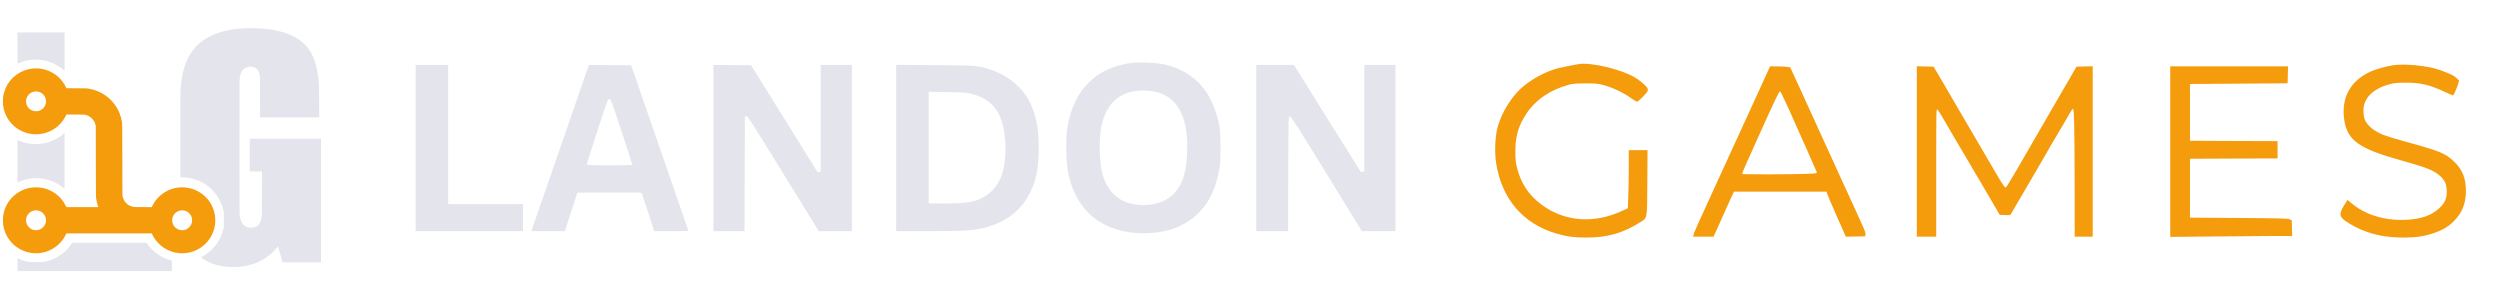 <?xml version="1.0" encoding="utf-8"?>
<svg id="master-artboard" viewBox="0 0 3249.423 374.388" xmlns="http://www.w3.org/2000/svg" height="374.388px" width="3249.423px" version="1.1"><rect id="ee-background" x="0" y="0" width="3249.423" height="374.388" style="fill: white; fill-opacity: 0; pointer-events: none;"/><defs id="defs6"><clipPath id="clipPath66" clipPathUnits="userSpaceOnUse"><path id="path64" d="m 12332,9933.5 h -1124.9 v 858.1 h 564.7 v -423.3 h 372.5 v 423.3 h 1789.6 v -423.3 h 372.5 v 423.3 h 1010.4 v -573 h -440.9 v 138.3 h -251.6 v -138.3 h -662.6 v 121.4 h -367.6 v -238.9 c -87.3,248.4 -324,426.5 -602.2,426.5 h -23.3 c -337.6,0 -614,-262.2 -636.6,-594.1 m 9445.7,285.1 c -94,0 -164.5,2.8 -164.5,11.2 0,20.3 -10.2,405.7 -6.2,561.8 v 0 h 2370.8 v -561.8 c -97.2,0 -1182.3,0 -1182.3,0 v 101.7 h -547.9 v -101.7 c 0,0 -282,-11.2 -469.9,-11.2 m -901.3,172.1 h -364.5 v 364.1 h -583.4 v 36.8 h 1122 l -163.3,-98.1 -10.8,-6.4 v -296.4 m -2927.7,355.6 h -1302.1 v 45.3 h 1302.1 v -45.3"/></clipPath><linearGradient id="linearGradient78" spreadMethod="pad" gradientTransform="matrix(2e-7,5059.73,-5059.73,2e-7,11991.7,5731.9)" gradientUnits="userSpaceOnUse" y2="0" x2="1" y1="0" x1="0"><stop id="stop70" offset="0" style="stop-opacity:1;stop-color:#fbcdd3"/><stop id="stop72" offset="0.084" style="stop-opacity:1;stop-color:#fbcdd3"/><stop id="stop74" offset="0.86" style="stop-opacity:1;stop-color:#f9b4b3"/><stop id="stop76" offset="1" style="stop-opacity:1;stop-color:#f9b4b3"/></linearGradient><clipPath id="clipPath88" clipPathUnits="userSpaceOnUse"><path id="path86" d="m 5.672,6811.6 v 0 3980 H 53.035 V 9682.8 H 5.672 V 6811.6"/></clipPath><linearGradient id="linearGradient98" spreadMethod="pad" gradientTransform="matrix(2e-7,5059.73,-5059.73,2e-7,11991.7,5731.9)" gradientUnits="userSpaceOnUse" y2="0" x2="1" y1="0" x1="0"><stop id="stop90" offset="0" style="stop-opacity:1;stop-color:#fffdfc"/><stop id="stop92" offset="0.084" style="stop-opacity:1;stop-color:#fffdfc"/><stop id="stop94" offset="0.86" style="stop-opacity:1;stop-color:#fde0d7"/><stop id="stop96" offset="1" style="stop-opacity:1;stop-color:#fde0d7"/></linearGradient><clipPath id="clipPath108" clipPathUnits="userSpaceOnUse"><path id="path106" d="M 9150.74,9436.9 H 8666.7 v 237 h -569.77 v 1117.7 h 446.51 v -545.8 h 372.5 v 545.8 H 10779.1 V 9933.5 H 9150.74 v -496.6 m -1813.88,0 h -749.7 v 208.8 h -552.33 l -289.86,303 v 842.9 H 7668.88 V 9673.9 h -331.46 -0.56 v -237 M 1333.73,9682.8 H 53.035 v 1108.8 H 1221.69 V 9689.1 h 112.04 v -6.3 M 3957.81,9737 H 1884.38 v 317.5 h -391.42 v 737.1 H 2825.07 V 9737 h 271.28 v 1054.6 h 232.12 v -545.8 h 372.5 v 545.8 h 328.65 V 9755.8 h 10.89 l -82.7,-18.8 m -2000.57,942.9 v -563.5 h 372.5 v 563.5 h -372.5 m 2343.65,-865.1 v 976.8 h 239.55 v -393.4 h 372.49 v 393.4 H 5473.7 V 10081 L 4300.89,9814.8"/></clipPath><linearGradient id="linearGradient118" spreadMethod="pad" gradientTransform="matrix(2e-7,5059.73,-5059.73,2e-7,11991.7,5731.9)" gradientUnits="userSpaceOnUse" y2="0" x2="1" y1="0" x1="0"><stop id="stop110" offset="0" style="stop-opacity:1;stop-color:#fbcdd3"/><stop id="stop112" offset="0.084" style="stop-opacity:1;stop-color:#fbcdd3"/><stop id="stop114" offset="0.86" style="stop-opacity:1;stop-color:#f9b4b3"/><stop id="stop116" offset="1" style="stop-opacity:1;stop-color:#f9b4b3"/></linearGradient><clipPath id="clipPath128" clipPathUnits="userSpaceOnUse"><path id="path126" d="m 2825.07,9737 h 271.281 v 1054.6 H 2825.07 Z"/></clipPath><linearGradient id="linearGradient138" spreadMethod="pad" gradientTransform="matrix(2e-7,5059.73,-5059.73,2e-7,11991.7,5731.9)" gradientUnits="userSpaceOnUse" y2="0" x2="1" y1="0" x1="0"><stop id="stop130" offset="0" style="stop-opacity:1;stop-color:#fbccd2"/><stop id="stop132" offset="0.084" style="stop-opacity:1;stop-color:#fbccd2"/><stop id="stop134" offset="0.86" style="stop-opacity:1;stop-color:#f9abaa"/><stop id="stop136" offset="1" style="stop-opacity:1;stop-color:#f9abaa"/></linearGradient><clipPath id="clipPath148" clipPathUnits="userSpaceOnUse"><path id="path146" d="m 1333.73,9689.1 h -112.04 v 1102.5 h 271.27 v -737.1 h -159.23 v -365.4"/></clipPath><linearGradient id="linearGradient158" spreadMethod="pad" gradientTransform="matrix(2e-7,5059.73,-5059.73,2e-7,11991.7,5731.9)" gradientUnits="userSpaceOnUse" y2="0" x2="1" y1="0" x1="0"><stop id="stop150" offset="0" style="stop-opacity:1;stop-color:#fbccd2"/><stop id="stop152" offset="0.084" style="stop-opacity:1;stop-color:#fbccd2"/><stop id="stop154" offset="0.86" style="stop-opacity:1;stop-color:#f9abaa"/><stop id="stop156" offset="1" style="stop-opacity:1;stop-color:#f9abaa"/></linearGradient><clipPath id="clipPath168" clipPathUnits="userSpaceOnUse"><path id="path166" d="m 5744.97,9948.7 -141.03,147.5 -11.31,11.8 -118.93,-27 v 710.6 h 271.27 v -842.9"/></clipPath><linearGradient id="linearGradient178" spreadMethod="pad" gradientTransform="matrix(2e-7,5059.73,-5059.73,2e-7,11991.7,5731.9)" gradientUnits="userSpaceOnUse" y2="0" x2="1" y1="0" x1="0"><stop id="stop170" offset="0" style="stop-opacity:1;stop-color:#fbccd2"/><stop id="stop172" offset="0.084" style="stop-opacity:1;stop-color:#fbccd2"/><stop id="stop174" offset="0.86" style="stop-opacity:1;stop-color:#f9abaa"/><stop id="stop176" offset="1" style="stop-opacity:1;stop-color:#f9abaa"/></linearGradient><clipPath id="clipPath188" clipPathUnits="userSpaceOnUse"><path id="path186" d="m 4040.51,9755.8 h -10.89 v 1035.8 h 271.27 v -976.8 l -245.88,-55.8 -14.5,-3.2"/></clipPath><linearGradient id="linearGradient198" spreadMethod="pad" gradientTransform="matrix(2e-7,5059.73,-5059.73,2e-7,11991.7,5731.9)" gradientUnits="userSpaceOnUse" y2="0" x2="1" y1="0" x1="0"><stop id="stop190" offset="0" style="stop-opacity:1;stop-color:#fbccd2"/><stop id="stop192" offset="0.084" style="stop-opacity:1;stop-color:#fbccd2"/><stop id="stop194" offset="0.86" style="stop-opacity:1;stop-color:#f9abaa"/><stop id="stop196" offset="1" style="stop-opacity:1;stop-color:#f9abaa"/></linearGradient><clipPath id="clipPath208" clipPathUnits="userSpaceOnUse"><path id="path206" d="m 7668.88,9673.9 h 428.051 v 1117.7 H 7668.88 Z"/></clipPath><linearGradient id="linearGradient218" spreadMethod="pad" gradientTransform="matrix(2e-7,5059.73,-5059.73,2e-7,11991.7,5731.9)" gradientUnits="userSpaceOnUse" y2="0" x2="1" y1="0" x1="0"><stop id="stop210" offset="0" style="stop-opacity:1;stop-color:#fbccd2"/><stop id="stop212" offset="0.084" style="stop-opacity:1;stop-color:#fbccd2"/><stop id="stop214" offset="0.86" style="stop-opacity:1;stop-color:#f9abaa"/><stop id="stop216" offset="1" style="stop-opacity:1;stop-color:#f9abaa"/></linearGradient><clipPath id="clipPath228" clipPathUnits="userSpaceOnUse"><path id="path226" d="m 10779.1,9933.5 h 428 v 858.102 h -428 z"/></clipPath><linearGradient id="linearGradient238" spreadMethod="pad" gradientTransform="matrix(2e-7,5059.73,-5059.73,2e-7,11991.7,5731.9)" gradientUnits="userSpaceOnUse" y2="0" x2="1" y1="0" x1="0"><stop id="stop230" offset="0" style="stop-opacity:1;stop-color:#fbcad1"/><stop id="stop232" offset="0.084" style="stop-opacity:1;stop-color:#fbcad1"/><stop id="stop234" offset="0.86" style="stop-opacity:1;stop-color:#e09aa3"/><stop id="stop236" offset="1" style="stop-opacity:1;stop-color:#e09aa3"/></linearGradient><clipPath id="clipPath248" clipPathUnits="userSpaceOnUse"><path id="path246" d="m 19493.5,10593.9 h -520.1 v 197.7 h 955.1 v -36.8 h -435 v -160.9"/></clipPath><linearGradient id="linearGradient260" spreadMethod="pad" gradientTransform="matrix(2e-7,5059.73,-5059.73,2e-7,11991.7,5731.9)" gradientUnits="userSpaceOnUse" y2="0" x2="1" y1="0" x1="0"><stop id="stop252" offset="0" style="stop-opacity:1;stop-color:#fbccd2"/><stop id="stop254" offset="0.084" style="stop-opacity:1;stop-color:#fbccd2"/><stop id="stop256" offset="0.86" style="stop-opacity:1;stop-color:#f9abaa"/><stop id="stop258" offset="1" style="stop-opacity:1;stop-color:#f9abaa"/></linearGradient><clipPath id="clipPath270" clipPathUnits="userSpaceOnUse"><path id="path268" d="m 15378,10218.6 h -61.2 v 573 h 555.2 v -11.4 l -299.7,-158.1 V 10450 H 15378 v -231.4 m 1268.6,527.7 h -332 v 45.3 h 332 v -45.3"/></clipPath><linearGradient id="linearGradient282" spreadMethod="pad" gradientTransform="matrix(2e-7,5059.73,-5059.73,2e-7,11991.7,5731.9)" gradientUnits="userSpaceOnUse" y2="0" x2="1" y1="0" x1="0"><stop id="stop274" offset="0" style="stop-opacity:1;stop-color:#fbccd2"/><stop id="stop276" offset="0.084" style="stop-opacity:1;stop-color:#fbccd2"/><stop id="stop278" offset="0.86" style="stop-opacity:1;stop-color:#f9abaa"/><stop id="stop280" offset="1" style="stop-opacity:1;stop-color:#f9abaa"/></linearGradient><clipPath id="clipPath292" clipPathUnits="userSpaceOnUse"><path id="path290" d="m 17948.7,10746.3 h 320.203 v 45.301 H 17948.7 Z"/></clipPath><linearGradient id="linearGradient304" spreadMethod="pad" gradientTransform="matrix(2e-7,5059.73,-5059.73,2e-7,11991.7,5731.9)" gradientUnits="userSpaceOnUse" y2="0" x2="1" y1="0" x1="0"><stop id="stop296" offset="0" style="stop-opacity:1;stop-color:#fbccd2"/><stop id="stop298" offset="0.084" style="stop-opacity:1;stop-color:#fbccd2"/><stop id="stop300" offset="0.86" style="stop-opacity:1;stop-color:#f9abaa"/><stop id="stop302" offset="1" style="stop-opacity:1;stop-color:#f9abaa"/></linearGradient><clipPath id="clipPath314" clipPathUnits="userSpaceOnUse"><path id="path312" d="m 13232.5,9671.1 h -403.3 v 262.4 H 12332 c 22.6,331.9 299,594.1 636.6,594.1 h 23.3 c 278.2,0 514.9,-178.1 602.2,-426.5 v -40.5 h -361.6 v -389.5"/></clipPath><linearGradient id="linearGradient324" spreadMethod="pad" gradientTransform="matrix(2e-7,5059.73,-5059.73,2e-7,11991.7,5731.9)" gradientUnits="userSpaceOnUse" y2="0" x2="1" y1="0" x1="0"><stop id="stop316" offset="0" style="stop-opacity:1;stop-color:#fbcad1"/><stop id="stop318" offset="0.084" style="stop-opacity:1;stop-color:#fbcad1"/><stop id="stop320" offset="0.86" style="stop-opacity:1;stop-color:#e09aa3"/><stop id="stop322" offset="1" style="stop-opacity:1;stop-color:#e09aa3"/></linearGradient><clipPath id="clipPath334" clipPathUnits="userSpaceOnUse"><path id="path332" d="m 13933.9,10368.3 h 372.5 v 423.301 h -372.5 z"/></clipPath><linearGradient id="linearGradient344" spreadMethod="pad" gradientTransform="matrix(2e-7,5059.73,-5059.73,2e-7,11991.7,5731.9)" gradientUnits="userSpaceOnUse" y2="0" x2="1" y1="0" x1="0"><stop id="stop336" offset="0" style="stop-opacity:1;stop-color:#fbcad1"/><stop id="stop338" offset="0.084" style="stop-opacity:1;stop-color:#fbcad1"/><stop id="stop340" offset="0.86" style="stop-opacity:1;stop-color:#e09aa3"/><stop id="stop342" offset="1" style="stop-opacity:1;stop-color:#e09aa3"/></linearGradient><clipPath id="clipPath354" clipPathUnits="userSpaceOnUse"><path id="path352" d="m 4540.44,10398.2 h 372.488 v 393.402 H 4540.44 Z"/></clipPath><linearGradient id="linearGradient364" spreadMethod="pad" gradientTransform="matrix(2e-7,5059.73,-5059.73,2e-7,11991.7,5731.9)" gradientUnits="userSpaceOnUse" y2="0" x2="1" y1="0" x1="0"><stop id="stop356" offset="0" style="stop-opacity:1;stop-color:#fbcad1"/><stop id="stop358" offset="0.084" style="stop-opacity:1;stop-color:#fbcad1"/><stop id="stop360" offset="0.86" style="stop-opacity:1;stop-color:#e09aa3"/><stop id="stop362" offset="1" style="stop-opacity:1;stop-color:#e09aa3"/></linearGradient><clipPath id="clipPath374" clipPathUnits="userSpaceOnUse"><path id="path372" d="m 11771.8,10368.3 h 372.5 v 423.301 h -372.5 z"/></clipPath><linearGradient id="linearGradient384" spreadMethod="pad" gradientTransform="matrix(2e-7,5059.73,-5059.73,2e-7,11991.7,5731.9)" gradientUnits="userSpaceOnUse" y2="0" x2="1" y1="0" x1="0"><stop id="stop376" offset="0" style="stop-opacity:1;stop-color:#fbcad1"/><stop id="stop378" offset="0.084" style="stop-opacity:1;stop-color:#fbcad1"/><stop id="stop380" offset="0.86" style="stop-opacity:1;stop-color:#e09aa3"/><stop id="stop382" offset="1" style="stop-opacity:1;stop-color:#e09aa3"/></linearGradient><clipPath id="clipPath394" clipPathUnits="userSpaceOnUse"><path id="path392" d="m 8543.44,10245.8 h 372.5 v 545.801 h -372.5 z"/></clipPath><linearGradient id="linearGradient404" spreadMethod="pad" gradientTransform="matrix(2e-7,5059.73,-5059.73,2e-7,11991.7,5731.9)" gradientUnits="userSpaceOnUse" y2="0" x2="1" y1="0" x1="0"><stop id="stop396" offset="0" style="stop-opacity:1;stop-color:#fbcad1"/><stop id="stop398" offset="0.084" style="stop-opacity:1;stop-color:#fbcad1"/><stop id="stop400" offset="0.86" style="stop-opacity:1;stop-color:#e09aa3"/><stop id="stop402" offset="1" style="stop-opacity:1;stop-color:#e09aa3"/></linearGradient><clipPath id="clipPath414" clipPathUnits="userSpaceOnUse"><path id="path412" d="m 3328.47,10245.8 h 372.5 v 545.801 h -372.5 z"/></clipPath><linearGradient id="linearGradient424" spreadMethod="pad" gradientTransform="matrix(2e-7,5059.73,-5059.73,2e-7,11991.7,5731.9)" gradientUnits="userSpaceOnUse" y2="0" x2="1" y1="0" x1="0"><stop id="stop416" offset="0" style="stop-opacity:1;stop-color:#fbcad1"/><stop id="stop418" offset="0.084" style="stop-opacity:1;stop-color:#fbcad1"/><stop id="stop420" offset="0.86" style="stop-opacity:1;stop-color:#e09aa3"/><stop id="stop422" offset="1" style="stop-opacity:1;stop-color:#e09aa3"/></linearGradient><clipPath id="clipPath434" clipPathUnits="userSpaceOnUse"><path id="path432" d="m 1957.24,10116.4 h 372.5 v 563.504 h -372.5 z"/></clipPath><linearGradient id="linearGradient444" spreadMethod="pad" gradientTransform="matrix(2e-7,5059.73,-5059.73,2e-7,11991.7,5731.9)" gradientUnits="userSpaceOnUse" y2="0" x2="1" y1="0" x1="0"><stop id="stop436" offset="0" style="stop-opacity:1;stop-color:#fbcad1"/><stop id="stop438" offset="0.084" style="stop-opacity:1;stop-color:#fbcad1"/><stop id="stop440" offset="0.86" style="stop-opacity:1;stop-color:#e09aa3"/><stop id="stop442" offset="1" style="stop-opacity:1;stop-color:#e09aa3"/></linearGradient><clipPath id="clipPath482" clipPathUnits="userSpaceOnUse"><path id="path480" d="m 23977.8,6811.6 h -1216 v 3519.9 h -271.3 V 6811.6 h -1332.1 v 3980 h 448.6 c -4,-156.1 6.2,-541.5 6.2,-561.8 0,-8.4 70.5,-11.2 164.5,-11.2 187.9,0 469.9,11.2 469.9,11.2 v 101.7 h 547.9 v -101.7 c 0,0 1085.1,0 1182.3,0 V 6811.6 m -2324,2397.6 v -389.5 h 372.5 v 389.5 h -372.5"/></clipPath><clipPath id="clipPath494" clipPathUnits="userSpaceOnUse"><path id="path492" d="m 20887.2,6811.6 h -933.3 v 3943.2 h -25.4 583.4 v -364.1 h 364.5 v 296.4 l 10.8,6.4 163.3,98.1 -163.3,-98.1 V 6811.6 m -604.7,2487 v -389.5 h 372.5 v 389.5 h -372.5"/></clipPath><clipPath id="clipPath506" clipPathUnits="userSpaceOnUse"><path id="path504" d="m 19682.6,6811.6 h -1172.8 v 3980 h 463.6 v -197.7 h 520.1 v 160.9 h 435 -245.9 V 6811.6 m -612,1317.6 v -389.4 h 372.5 v 389.4 h -372.5 m 0,627.5 v -389.5 h 372.5 v 389.5 h -372.5 m 0,647.2 v -389.5 h 372.5 v 389.5 h -372.5"/></clipPath><clipPath id="clipPath518" clipPathUnits="userSpaceOnUse"><path id="path516" d="m 17948.7,6811.6 h -1302.1 v 3934.7 h 1302.1 V 9169.4 c -88,247.1 -324,424 -601.4,424 h -23.2 c -352.5,0 -638.2,-285.7 -638.2,-638.1 V 7944 h 1262.8 v -149.6 h -1262.8 v -135.5 h 1262.8 v -847.3"/></clipPath><clipPath id="clipPath530" clipPathUnits="userSpaceOnUse"><path id="path528" d="m 16314.6,6811.6 h 332 v 3934.7 h -332 z"/></clipPath><clipPath id="clipPath542" clipPathUnits="userSpaceOnUse"><path id="path540" d="m 18238.5,6811.6 h -289.8 v 847.3 h 61.1 v 135.5 h -61.1 V 7944 h 36.8 v 1011.3 c 0,75.1 -13,147.2 -36.8,214.1 v 1576.9 h 320.2 v 45.3 -45.3 h -30.4 V 6811.6"/></clipPath><clipPath id="clipPath554" clipPathUnits="userSpaceOnUse"><path id="path552" d="m 15316.8,6811.6 h -765.9 v 3407 h -428.1 v -3407 h -918.4 v 972 h 425.6 v 2105.9 c 0,74.2 -12.6,145.4 -35.9,211.6 v 238.9 h 367.6 v -121.4 h 662.6 v 138.3 h 251.6 v -138.3 h 440.9 v -920 h -249.3 v -389.5 h 249.3 v -337.3 h -249.3 v -389.4 h 249.3 V 6811.6"/></clipPath><clipPath id="clipPath566" clipPathUnits="userSpaceOnUse"><path id="path564" d="m 15886.6,6811.6 h -569.8 v 1370.8 h 123.2 v 389.4 h -123.2 v 337.3 h 123.2 v 389.5 h -123.2 v 920 h 61.2 v 231.4 h 194.3 v 172.1 l 299.7,158.1 v 11.4 h 14.6 v -3980"/></clipPath><clipPath id="clipPath578" clipPathUnits="userSpaceOnUse"><path id="path576" d="m 13630,7783.6 h -425.6 v 1887.5 h -375.2 403.3 v 389.5 h 361.6 v 40.5 c 23.3,-66.2 35.9,-137.4 35.9,-211.6 V 7783.6"/></clipPath><clipPath id="clipPath590" clipPathUnits="userSpaceOnUse"><path id="path588" d="m 12776.4,6811.6 h -1569.3 v 395.8 h 445.9 v 1258.3 c 0,285.5 -187.4,527.1 -445.9,608.7 v 859.1 H 12332 c -1,-14.5 -1.5,-29.2 -1.5,-44 V 7783.6 h 445.9 v -972 m -937.2,2571.6 v -389.4 h 372.5 v 389.4 h -372.5"/></clipPath><clipPath id="clipPath602" clipPathUnits="userSpaceOnUse"><path id="path600" d="M 10779.1,6811.6 H 8666.7 v 2625.3 h 484.04 v 496.6 h 1628.36 v -865.9 c -248,-87.5 -425.6,-324 -425.6,-601.9 V 7207.4 h 425.6 V 6811.6 M 9677.12,9383.2 v -389.4 h 372.48 v 389.4 h -372.48"/></clipPath><clipPath id="clipPath614" clipPathUnits="userSpaceOnUse"><path id="path612" d="m 11207.1,6811.6 h -428 v 395.8 h 428 v -395.8 m -428,2256 v 865.9 h 428 v -859.1 c -60.6,19.1 -125.3,29.5 -192.2,29.5 h -23.3 c -74.5,0 -146.1,-12.8 -212.5,-36.3"/></clipPath><clipPath id="clipPath626" clipPathUnits="userSpaceOnUse"><path id="path624" d="m 12776.4,7783.6 h -445.9 v 2105.9 c 0,14.8 0.5,29.5 1.5,44 h 497.2 -52.8 V 7783.6"/></clipPath><clipPath id="clipPath638" clipPathUnits="userSpaceOnUse"><path id="path636" d="m 5.672,6811.6 h 47.363 V 9682.8 H 5.672 Z"/></clipPath><clipPath id="clipPath650" clipPathUnits="userSpaceOnUse"><path id="path648" d="M 7336.86,6811.6 H 6034.83 v 2834.1 l -289.86,303 289.86,-303 h 552.33 v -208.8 h 749.7 V 6811.6 m -3281.85,0 H 53.035 V 9682.8 H 1333.73 v 6.3 h 159.23 v 365.4 h 391.42 V 9737 h 2073.43 l 82.7,18.8 h 14.5 V 6811.6"/></clipPath><clipPath id="clipPath656" clipPathUnits="userSpaceOnUse"><path id="path654" d="M 1435.2,6804.5 H 4224 v 3259.2 H 1435.2 Z"/></clipPath><clipPath id="clipPath668" clipPathUnits="userSpaceOnUse"><path id="path666" d="M 7336.86,6811.6 H 6034.83 v 2834.1 l -289.86,303 289.86,-303 h 552.33 v -208.8 h 749.7 V 6811.6 m -3281.85,0 H 53.035 V 9682.8 H 1333.73 v 6.3 h 159.23 v 365.4 h 391.42 V 9737 h 2073.43 l 82.7,18.8 h 14.5 V 6811.6"/></clipPath><clipPath id="clipPath674" clipPathUnits="userSpaceOnUse"><path id="path672" d="m 5596.8,9722.9 h 705.598 v 340.801 H 5596.8 Z"/></clipPath><clipPath id="clipPath686" clipPathUnits="userSpaceOnUse"><path id="path684" d="M 7336.86,6811.6 H 6034.83 v 2834.1 l -289.86,303 289.86,-303 h 552.33 v -208.8 h 749.7 V 6811.6 m -3281.85,0 H 53.035 V 9682.8 H 1333.73 v 6.3 h 159.23 v 365.4 h 391.42 V 9737 h 2073.43 l 82.7,18.8 h 14.5 V 6811.6"/></clipPath><clipPath id="clipPath692" clipPathUnits="userSpaceOnUse"><path id="path690" d="M 48,6804.5 H 1449.6 V 9737.3 H 48 Z"/></clipPath><clipPath id="clipPath704" clipPathUnits="userSpaceOnUse"><path id="path702" d="M 7336.86,6811.6 H 6034.83 v 2834.1 l -289.86,303 289.86,-303 h 552.33 v -208.8 h 749.7 V 6811.6 m -3281.85,0 H 53.035 V 9682.8 H 1333.73 v 6.3 h 159.23 v 365.4 h 391.42 V 9737 h 2073.43 l 82.7,18.8 h 14.5 V 6811.6"/></clipPath><clipPath id="clipPath710" clipPathUnits="userSpaceOnUse"><path id="path708" d="M 5942.4,6804.5 H 7344 V 9737.3 H 5942.4 Z"/></clipPath><clipPath id="clipPath722" clipPathUnits="userSpaceOnUse"><path id="path720" d="m 1333.73,9689.1 h 159.23 v 365.398 h -159.23 z"/></clipPath><clipPath id="clipPath734" clipPathUnits="userSpaceOnUse"><path id="path732" d="m 4055.01,9755.8 h -14.5 l 14.5,3.2 245.88,55.8 -245.88,-55.8 v -3.2"/></clipPath><clipPath id="clipPath746" clipPathUnits="userSpaceOnUse"><path id="path744" d="m 21158.4,6811.6 h -271.2 v 3881.9 l 163.3,98.1 h 107.9 v -3980"/></clipPath><clipPath id="clipPath758" clipPathUnits="userSpaceOnUse"><path id="path756" d="m 22490.5,6811.6 h 271.301 v 3519.9 H 22490.5 Z"/></clipPath><clipPath id="clipPath770" clipPathUnits="userSpaceOnUse"><path id="path768" d="m 18379.6,6811.6 h 130.199 v 3980 H 18379.6 Z"/></clipPath><clipPath id="clipPath782" clipPathUnits="userSpaceOnUse"><path id="path780" d="m 18379.6,6811.6 h -141.1 v 3934.7 h 30.4 v 45.3 h 110.7 v -3980"/></clipPath><clipPath id="clipPath794" clipPathUnits="userSpaceOnUse"><path id="path792" d="m 19928.5,6811.6 h 25.402 v 3943.2 h -25.402 z"/></clipPath><clipPath id="clipPath806" clipPathUnits="userSpaceOnUse"><path id="path804" d="m 19682.6,6811.6 h 245.898 v 3943.2 H 19682.6 Z"/></clipPath><clipPath id="clipPath818" clipPathUnits="userSpaceOnUse"><path id="path816" d="m 16314.6,6811.6 h -428 v 3980 h 428 v -45.3 -3934.7"/></clipPath><clipPath id="clipPath830" clipPathUnits="userSpaceOnUse"><path id="path828" d="m 14122.8,6811.6 h 428.098 v 3407 H 14122.8 Z"/></clipPath><clipPath id="clipPath842" clipPathUnits="userSpaceOnUse"><path id="path840" d="m 12776.4,6811.6 h 427.996 v 972 H 12776.4 Z"/></clipPath><clipPath id="clipPath854" clipPathUnits="userSpaceOnUse"><path id="path852" d="m 13204.4,7783.6 h -428 v 2149.9 h 52.8 v -262.4 h 375.2 V 7783.6"/></clipPath><clipPath id="clipPath866" clipPathUnits="userSpaceOnUse"><path id="path864" d="M 5603.94,6811.6 H 4055.01 v 2944.2 h 245.88 v 59 L 5473.7,10081 v -217 h 130.24 V 6811.6 m -815.79,2163.9 c -270.74,0 -490.21,-219.5 -490.21,-490.2 V 7335.8 h 998.28 v 1149.5 c 0,270.7 -219.47,490.2 -490.2,490.2 h -17.87"/></clipPath><clipPath id="clipPath878" clipPathUnits="userSpaceOnUse"><path id="path876" d="M 5603.94,9864 H 5473.7 v 217 l 118.93,27 11.31,-11.8 V 9864"/></clipPath><clipPath id="clipPath890" clipPathUnits="userSpaceOnUse"><path id="path888" d="m 4300.89,9755.8 h -245.88 v 3.2 l 245.88,55.8 v -59"/></clipPath><clipPath id="clipPath902" clipPathUnits="userSpaceOnUse"><path id="path900" d="M 8666.7,6811.6 H 7336.86 v 2862.3 h 332.02 v -8.5 h 428.05 v 8.5 h 569.77 v -237 -2625.3 m -851.17,958.3 v -389.4 h 372.5 v 389.4 h -372.5 m 0,627.5 v -389.5 h 372.5 v 389.5 h -372.5 m 0,647.2 v -389.5 h 372.5 v 389.5 h -372.5"/></clipPath><clipPath id="clipPath914" clipPathUnits="userSpaceOnUse"><path id="path912" d="m 7668.88,9665.4 h 428.051 v 8.5 H 7668.88 Z"/></clipPath><clipPath id="clipPath926" clipPathUnits="userSpaceOnUse"><path id="path924" d="M 6034.83,6811.6 H 5603.94 V 9864 h 141.03 v 84.7 l 289.86,-303 V 6811.6"/></clipPath><clipPath id="clipPath938" clipPathUnits="userSpaceOnUse"><path id="path936" d="m 5744.97,9864 h -141.03 v 232.2 l 141.03,-147.5 V 9864"/></clipPath><clipPath id="clipPath950" clipPathUnits="userSpaceOnUse"><path id="path948" d="m 11653,7207.4 h -445.9 v 1867 c 258.5,-81.6 445.9,-323.2 445.9,-608.7 V 7207.4"/></clipPath><clipPath id="clipPath962" clipPathUnits="userSpaceOnUse"><path id="path960" d="m 10779.1,7207.4 h -425.6 v 1258.3 c 0,277.9 177.6,514.4 425.6,601.9 V 7207.4"/></clipPath><clipPath id="clipPath974" clipPathUnits="userSpaceOnUse"><path id="path972" d="m 11207.1,7207.4 h -428 v 1860.2 c 66.4,23.5 138,36.3 212.5,36.3 h 23.3 c 66.9,0 131.6,-10.4 192.2,-29.5 v -1867"/></clipPath><clipPath id="clipPath986" clipPathUnits="userSpaceOnUse"><path id="path984" d="m 5296.22,7335.8 h -998.28 v 1149.5 c 0,270.7 219.47,490.2 490.21,490.2 h 17.87 c 270.73,0 490.2,-219.5 490.2,-490.2 V 7335.8"/></clipPath><clipPath id="clipPath998" clipPathUnits="userSpaceOnUse"><path id="path996" d="m 17948.7,7944 h -1262.8 v 1011.3 c 0,352.4 285.7,638.1 638.2,638.1 h 23.2 c 277.4,0 513.4,-176.9 601.4,-424 V 7944"/></clipPath><clipPath id="clipPath1010" clipPathUnits="userSpaceOnUse"><path id="path1008" d="m 17985.5,7944 h -36.8 v 1225.4 c 23.8,-66.9 36.8,-139 36.8,-214.1 V 7944"/></clipPath><clipPath id="clipPath1022" clipPathUnits="userSpaceOnUse"><path id="path1020" d="m 16685.9,7658.9 h 1262.8 v 135.504 h -1262.8 z"/></clipPath><clipPath id="clipPath1034" clipPathUnits="userSpaceOnUse"><path id="path1032" d="m 17948.7,7658.9 h 61.102 v 135.504 h -61.102 z"/></clipPath><clipPath id="clipPath1046" clipPathUnits="userSpaceOnUse"><path id="path1044" d="m 9677.12,8993.8 h 372.48 v 389.398 h -372.48 z"/></clipPath><clipPath id="clipPath1058" clipPathUnits="userSpaceOnUse"><path id="path1056" d="m 7815.53,8655.1 h 372.5 v 389.5 h -372.5 z"/></clipPath><clipPath id="clipPath1070" clipPathUnits="userSpaceOnUse"><path id="path1068" d="m 7815.53,8007.9 h 372.5 v 389.504 h -372.5 z"/></clipPath><clipPath id="clipPath1082" clipPathUnits="userSpaceOnUse"><path id="path1080" d="m 7815.53,7380.5 h 372.5 v 389.402 h -372.5 z"/></clipPath><clipPath id="clipPath1094" clipPathUnits="userSpaceOnUse"><path id="path1092" d="m 19070.6,9014.4 h 372.5 v 389.496 h -372.5 z"/></clipPath><clipPath id="clipPath1106" clipPathUnits="userSpaceOnUse"><path id="path1104" d="m 19070.6,8367.2 h 372.5 v 389.5 h -372.5 z"/></clipPath><clipPath id="clipPath1118" clipPathUnits="userSpaceOnUse"><path id="path1116" d="m 19070.6,7739.8 h 372.5 v 389.398 h -372.5 z"/></clipPath><clipPath id="clipPath1130" clipPathUnits="userSpaceOnUse"><path id="path1128" d="m 11839.2,8993.8 h 372.5 v 389.398 h -372.5 z"/></clipPath><clipPath id="clipPath1142" clipPathUnits="userSpaceOnUse"><path id="path1140" d="m 15067.5,8909.1 h 249.301 v 389.5 H 15067.5 Z"/></clipPath><clipPath id="clipPath1154" clipPathUnits="userSpaceOnUse"><path id="path1152" d="m 15316.8,8909.1 h 123.199 v 389.5 H 15316.8 Z"/></clipPath><clipPath id="clipPath1166" clipPathUnits="userSpaceOnUse"><path id="path1164" d="m 20282.5,8909.1 h 372.5 v 389.5 h -372.5 z"/></clipPath><clipPath id="clipPath1178" clipPathUnits="userSpaceOnUse"><path id="path1176" d="m 21653.8,8819.7 h 372.5 v 389.5 h -372.5 z"/></clipPath><clipPath id="clipPath1190" clipPathUnits="userSpaceOnUse"><path id="path1188" d="m 15067.5,8182.4 h 249.301 v 389.398 H 15067.5 Z"/></clipPath><clipPath id="clipPath1202" clipPathUnits="userSpaceOnUse"><path id="path1200" d="m 15316.8,8182.4 h 123.199 v 389.398 H 15316.8 Z"/></clipPath><clipPath id="clipPath1214" clipPathUnits="userSpaceOnUse"><path id="path1212" d="m 15598.4,16102.6 c 0,0 987.3,1107.5 2082.5,0 0,0 1041,1776.5 3333,0 0,0 596.2,484.7 1695.8,0 0,0 -5054.8,-503.4 -7111.3,0 z"/></clipPath><linearGradient id="linearGradient1226" spreadMethod="pad" gradientTransform="matrix(0,-1180.15,-1180.15,0,19154,17031.7)" gradientUnits="userSpaceOnUse" y2="0" x2="1" y1="0" x1="0"><stop id="stop1218" offset="0" style="stop-opacity:1;stop-color:#ffffff"/><stop id="stop1220" offset="0.074" style="stop-opacity:1;stop-color:#ffffff"/><stop id="stop1222" offset="0.842" style="stop-opacity:1;stop-color:#fcd1d8"/><stop id="stop1224" offset="1" style="stop-opacity:1;stop-color:#fcd1d8"/></linearGradient><clipPath id="clipPath1236" clipPathUnits="userSpaceOnUse"><path id="path1234" d="m 22185.7,22126.5 c 0,0 -1176.5,1319.8 -2481.7,0 0,0 -1240.4,2117 -3971.7,0 0,0 -710.3,577.6 -2020.6,0 0,0 6023.3,-599.8 8474,0 z"/></clipPath><linearGradient id="linearGradient1248" spreadMethod="pad" gradientTransform="matrix(0,-908.056,-908.056,0,17948.7,22824.3)" gradientUnits="userSpaceOnUse" y2="0" x2="1" y1="0" x1="0"><stop id="stop1240" offset="0" style="stop-opacity:1;stop-color:#ffffff"/><stop id="stop1242" offset="0.074" style="stop-opacity:1;stop-color:#ffffff"/><stop id="stop1244" offset="0.842" style="stop-opacity:1;stop-color:#fcd1d8"/><stop id="stop1246" offset="1" style="stop-opacity:1;stop-color:#fcd1d8"/></linearGradient><clipPath id="clipPath1258" clipPathUnits="userSpaceOnUse"><path id="path1256" d="m 8168.28,14781 c 0,0 -936.08,1050.1 -1974.53,0 0,0 -986.96,1684.4 -3160.1,0 0,0 -565.2,459.6 -1607.76,0 0,0 4792.51,-477.3 6742.39,0 z"/></clipPath><linearGradient id="linearGradient1268" spreadMethod="pad" gradientTransform="matrix(0,-2219.56,-2219.56,0,4797.08,16335.5)" gradientUnits="userSpaceOnUse" y2="0" x2="1" y1="0" x1="0"><stop id="stop1260" offset="0" style="stop-opacity:1;stop-color:#ffffff"/><stop id="stop1262" offset="0.074" style="stop-opacity:1;stop-color:#ffffff"/><stop id="stop1264" offset="0.842" style="stop-opacity:1;stop-color:#fcd1d8"/><stop id="stop1266" offset="1" style="stop-opacity:1;stop-color:#fcd1d8"/></linearGradient><clipPath id="clipPath1278" clipPathUnits="userSpaceOnUse"><path id="path1276" d="m 1236.69,21522.8 c 0,0 1176.48,1319.7 2481.64,0 0,0 1240.44,2116.9 3971.69,0 0,0 710.37,577.6 2020.69,0 0,0 -6023.36,-599.9 -8474.02,0 z"/></clipPath><linearGradient id="linearGradient1290" spreadMethod="pad" gradientTransform="matrix(0,-1979.6,-1979.6,0,5473.7,23109.9)" gradientUnits="userSpaceOnUse" y2="0" x2="1" y1="0" x1="0"><stop id="stop1282" offset="0" style="stop-opacity:1;stop-color:#ffffff"/><stop id="stop1284" offset="0.074" style="stop-opacity:1;stop-color:#ffffff"/><stop id="stop1286" offset="0.842" style="stop-opacity:1;stop-color:#fcd1d8"/><stop id="stop1288" offset="1" style="stop-opacity:1;stop-color:#fcd1d8"/></linearGradient><clipPath id="clipPath1300" clipPathUnits="userSpaceOnUse"><path id="path1298" d="M 24000,0 H 5 L 0,6811.6 H 23995 L 24000,0 m -16843.56,3675.6 -285.71,-130.4 -275.8,-125.9 48.59,-2.8 -91.93,-42 48.59,-2.9 c -302.56,-292.6 776.49,-411.2 776.49,-411.2 l 228.89,92.6 758.55,-44.5 844.16,340.3 170.99,94.7 3.89,-0.2 700.95,266.6 350,-19.7 783.2,289.1 390.1,261.2 -118,4.1 1384.2,526.6 288.5,-16.9 1114.8,429.2 38.7,60.8 156.6,71.5 222.2,211.5 -991.2,48 618.5,-26.2 23.4,63.3 74.7,-5.9 903.1,349.5 -518.1,30.4 518.1,-30.4 55.8,125.7 -331,15.6 181,82.6 -752.3,43.2 0.7,0.3 751.6,-43.5 45.3,88.6 -129.8,7.6 111.5,50.9 -35.8,41.5 -458.5,27 -0.3,-0.2 c -18.5,0.6 -78.9,2.4 -171.6,2.4 -333.6,0 -1084.9,-22.5 -1799,-200.9 l -28.1,-12.8 -25.8,1.5 -30.2,-13.8 -34.3,2 -30.2,-13.8 -408.9,-186.6 36.4,-2.2 -114.3,-52.1 34.5,-2 -16.8,-7.9 v 0 c -1162,59.3 -2240.03,83 -3220.46,83 -3897.63,0 -6256.89,-374.2 -6256.89,-374.2 l -833.82,-168.5 -295.95,-235.2 c 0,0 -352.91,-950.6 5980.66,-1461.4 -59.02,-7.7 -115.95,-16.5 -169.82,-26.9 l -45.97,-20.9 -48.59,2.8 -76.93,-35.1 -48.59,2.9 m 1683.27,-200.4 -219.69,12.9 95.71,-5.7 123.98,-7.2 m 4630.09,2740.1 c 195.5,10.1 411.7,17.5 627.5,17.5 121.8,0 243.4,-2.4 361.2,-7.9 l -0.7,-0.4 h 0.5 c -3.9,0.1 -7.8,0.2 -11.6,0.3 h -0.5 v 0 c -121,3.1 -238.2,4.4 -350.6,4.4 -230.8,0 -441.8,-5.7 -625.8,-13.9"/></clipPath><linearGradient id="linearGradient1312" spreadMethod="pad" gradientTransform="matrix(29033.8,119.975,119.975,-29033.8,-2913.4,3344.2)" gradientUnits="userSpaceOnUse" y2="0" x2="1" y1="0" x1="0"><stop id="stop1304" offset="0" style="stop-opacity:1;stop-color:#a51b26"/><stop id="stop1306" offset="0.084" style="stop-opacity:1;stop-color:#a51b26"/><stop id="stop1308" offset="0.86" style="stop-opacity:1;stop-color:#d4504d"/><stop id="stop1310" offset="1" style="stop-opacity:1;stop-color:#d4504d"/></linearGradient><clipPath id="clipPath1322" clipPathUnits="userSpaceOnUse"><path id="path1320" d="m 15322.9,5956 -518.1,30.4 242.9,110.9 331,-15.6 -55.8,-125.7"/></clipPath><linearGradient id="linearGradient1332" spreadMethod="pad" gradientTransform="matrix(29033.8,119.975,119.975,-29033.8,-2913.4,3344.2)" gradientUnits="userSpaceOnUse" y2="0" x2="1" y1="0" x1="0"><stop id="stop1324" offset="0" style="stop-opacity:1;stop-color:#88181d"/><stop id="stop1326" offset="0.084" style="stop-opacity:1;stop-color:#88181d"/><stop id="stop1328" offset="0.86" style="stop-opacity:1;stop-color:#ad2c2f"/><stop id="stop1330" offset="1" style="stop-opacity:1;stop-color:#ad2c2f"/></linearGradient><clipPath id="clipPath1342" clipPathUnits="userSpaceOnUse"><path id="path1340" d="m 15228.7,6179.9 -751.6,43.5 1.3,0.6 v 0 l 140,83 525.8,-30.9 v 0 l 129.8,-7.6 -45.3,-88.6 m -750.3,44.1 c -6.8,0.2 -13.5,0.3 -20.1,0.5 h -0.5 l 0.7,0.4 c 6.7,-0.3 13.3,-0.6 19.9,-0.9"/></clipPath><linearGradient id="linearGradient1352" spreadMethod="pad" gradientTransform="matrix(29033.8,119.975,119.975,-29033.8,-2913.4,3344.2)" gradientUnits="userSpaceOnUse" y2="0" x2="1" y1="0" x1="0"><stop id="stop1344" offset="0" style="stop-opacity:1;stop-color:#88181d"/><stop id="stop1346" offset="0.084" style="stop-opacity:1;stop-color:#88181d"/><stop id="stop1348" offset="0.86" style="stop-opacity:1;stop-color:#ad2c2f"/><stop id="stop1350" offset="1" style="stop-opacity:1;stop-color:#ad2c2f"/></linearGradient><clipPath id="clipPath1362" clipPathUnits="userSpaceOnUse"><path id="path1360" d="m 15144.2,6276.1 -525.8,30.9 88.1,52.2 549.2,-32.2 -111.5,-50.9 v 0"/></clipPath><linearGradient id="linearGradient1372" spreadMethod="pad" gradientTransform="matrix(29033.8,119.975,119.975,-29033.8,-2913.4,3344.2)" gradientUnits="userSpaceOnUse" y2="0" x2="1" y1="0" x1="0"><stop id="stop1364" offset="0" style="stop-opacity:1;stop-color:#88181d"/><stop id="stop1366" offset="0.084" style="stop-opacity:1;stop-color:#88181d"/><stop id="stop1368" offset="0.86" style="stop-opacity:1;stop-color:#ad2c2f"/><stop id="stop1370" offset="1" style="stop-opacity:1;stop-color:#ad2c2f"/></linearGradient><clipPath id="clipPath1382" clipPathUnits="userSpaceOnUse"><path id="path1380" d="m 15255.7,6327 v 0 m 0,0 -549.2,32.2 60.6,35.9 c 0,0 -2,0.1 -6,0.2 l 0.3,0.2 458.5,-27 35.8,-41.5"/></clipPath><linearGradient id="linearGradient1392" spreadMethod="pad" gradientTransform="matrix(29033.8,119.975,119.975,-29033.8,-2913.4,3344.2)" gradientUnits="userSpaceOnUse" y2="0" x2="1" y1="0" x1="0"><stop id="stop1384" offset="0" style="stop-opacity:1;stop-color:#88181d"/><stop id="stop1386" offset="0.084" style="stop-opacity:1;stop-color:#88181d"/><stop id="stop1388" offset="0.86" style="stop-opacity:1;stop-color:#ad2c2f"/><stop id="stop1390" offset="1" style="stop-opacity:1;stop-color:#ad2c2f"/></linearGradient><clipPath id="clipPath1402" clipPathUnits="userSpaceOnUse"><path id="path1400" d="m 7376.67,2960.4 c 0,0 -1079.05,118.6 -776.49,411.2 l -48.59,2.9 91.93,42 -48.59,2.8 275.8,125.9 285.71,130.4 48.59,-2.9 76.93,35.1 48.59,-2.8 45.97,20.9 c 53.87,10.4 110.8,19.2 169.82,26.9 -6333.57,510.8 -5980.66,1461.4 -5980.66,1461.4 l 295.95,235.2 833.82,168.5 c 0,0 2359.26,374.2 6256.89,374.2 980.43,0 2058.46,-23.7 3220.46,-83 v 0 l 16.8,7.9 -34.5,2 114.3,52.1 -36.4,2.2 408.9,186.6 30.2,13.8 34.3,-2 30.2,13.8 25.8,-1.5 28.1,12.8 c 714.1,178.4 1465.4,200.9 1799,200.9 92.7,0 153.1,-1.8 171.6,-2.4 4,-0.1 6,-0.2 6,-0.2 l -60.6,-35.9 -88.1,-52.2 -140,-83 v 0 l -1.3,-0.6 -0.7,-0.3 752.3,-43.2 -181,-82.6 -242.9,-110.9 518.1,-30.4 -903.1,-349.5 -74.7,5.9 -23.4,-63.3 -618.5,26.2 991.2,-48 -222.2,-211.5 -156.6,-71.5 -38.7,-60.8 -1114.8,-429.2 -288.5,16.9 -1384.2,-526.6 118,-4.1 -390.1,-261.2 -783.2,-289.1 -350,19.7 -700.95,-266.6 -3.89,0.2 -170.99,-94.7 -844.16,-340.3 -758.55,44.5 -228.89,-92.6 m 1243.35,527.7 219.69,-12.9 -123.98,7.2 -95.71,5.7 m 5477.28,2744.7 c -215.8,0 -432,-7.4 -627.5,-17.5 184,8.2 395,13.9 625.8,13.9 112.4,0 229.6,-1.3 350.6,-4.4 v 0 h 0.5 c 3.8,-0.1 7.7,-0.2 11.6,-0.3 6.6,-0.2 13.3,-0.3 20.1,-0.5 -6.6,0.3 -13.2,0.6 -19.9,0.9 -117.8,5.5 -239.4,7.9 -361.2,7.9"/></clipPath><clipPath id="clipPath1408" clipPathUnits="userSpaceOnUse"><path id="path1406" d="M 12139.2,4673.3 H 13920 v 1732.8 h -1780.8 z"/></clipPath><clipPath id="clipPath1420" clipPathUnits="userSpaceOnUse"><path id="path1418" d="m 7376.67,2960.4 c 0,0 -1079.05,118.6 -776.49,411.2 l -48.59,2.9 91.93,42 -48.59,2.8 275.8,125.9 285.71,130.4 48.59,-2.9 76.93,35.1 48.59,-2.8 45.97,20.9 c 53.87,10.4 110.8,19.2 169.82,26.9 -6333.57,510.8 -5980.66,1461.4 -5980.66,1461.4 l 295.95,235.2 833.82,168.5 c 0,0 2359.26,374.2 6256.89,374.2 980.43,0 2058.46,-23.7 3220.46,-83 v 0 l 16.8,7.9 -34.5,2 114.3,52.1 -36.4,2.2 408.9,186.6 30.2,13.8 34.3,-2 30.2,13.8 25.8,-1.5 28.1,12.8 c 714.1,178.4 1465.4,200.9 1799,200.9 92.7,0 153.1,-1.8 171.6,-2.4 4,-0.1 6,-0.2 6,-0.2 l -60.6,-35.9 -88.1,-52.2 -140,-83 v 0 l -1.3,-0.6 -0.7,-0.3 752.3,-43.2 -181,-82.6 -242.9,-110.9 518.1,-30.4 -903.1,-349.5 -74.7,5.9 -23.4,-63.3 -618.5,26.2 991.2,-48 -222.2,-211.5 -156.6,-71.5 -38.7,-60.8 -1114.8,-429.2 -288.5,16.9 -1384.2,-526.6 118,-4.1 -390.1,-261.2 -783.2,-289.1 -350,19.7 -700.95,-266.6 -3.89,0.2 -170.99,-94.7 -844.16,-340.3 -758.55,44.5 -228.89,-92.6 m 1243.35,527.7 219.69,-12.9 -123.98,7.2 -95.71,5.7 m 5477.28,2744.7 c -215.8,0 -432,-7.4 -627.5,-17.5 184,8.2 395,13.9 625.8,13.9 112.4,0 229.6,-1.3 350.6,-4.4 v 0 h 0.5 c 3.8,-0.1 7.7,-0.2 11.6,-0.3 6.6,-0.2 13.3,-0.3 20.1,-0.5 -6.6,0.3 -13.2,0.6 -19.9,0.9 -117.8,5.5 -239.4,7.9 -361.2,7.9"/></clipPath><clipPath id="clipPath1426" clipPathUnits="userSpaceOnUse"><path id="path1424" d="M 13905.6,5359.7 H 14976 v 1046.4 h -1070.4 z"/></clipPath><clipPath id="clipPath1438" clipPathUnits="userSpaceOnUse"><path id="path1436" d="m 7376.67,2960.4 c 0,0 -1079.05,118.6 -776.49,411.2 l -48.59,2.9 91.93,42 -48.59,2.8 275.8,125.9 285.71,130.4 48.59,-2.9 76.93,35.1 48.59,-2.8 45.97,20.9 c 53.87,10.4 110.8,19.2 169.82,26.9 -6333.57,510.8 -5980.66,1461.4 -5980.66,1461.4 l 295.95,235.2 833.82,168.5 c 0,0 2359.26,374.2 6256.89,374.2 980.43,0 2058.46,-23.7 3220.46,-83 v 0 l 16.8,7.9 -34.5,2 114.3,52.1 -36.4,2.2 408.9,186.6 30.2,13.8 34.3,-2 30.2,13.8 25.8,-1.5 28.1,12.8 c 714.1,178.4 1465.4,200.9 1799,200.9 92.7,0 153.1,-1.8 171.6,-2.4 4,-0.1 6,-0.2 6,-0.2 l -60.6,-35.9 -88.1,-52.2 -140,-83 v 0 l -1.3,-0.6 -0.7,-0.3 752.3,-43.2 -181,-82.6 -242.9,-110.9 518.1,-30.4 -903.1,-349.5 -74.7,5.9 -23.4,-63.3 -618.5,26.2 991.2,-48 -222.2,-211.5 -156.6,-71.5 -38.7,-60.8 -1114.8,-429.2 -288.5,16.9 -1384.2,-526.6 118,-4.1 -390.1,-261.2 -783.2,-289.1 -350,19.7 -700.95,-266.6 -3.89,0.2 -170.99,-94.7 -844.16,-340.3 -758.55,44.5 -228.89,-92.6 m 1243.35,527.7 219.69,-12.9 -123.98,7.2 -95.71,5.7 m 5477.28,2744.7 c -215.8,0 -432,-7.4 -627.5,-17.5 184,8.2 395,13.9 625.8,13.9 112.4,0 229.6,-1.3 350.6,-4.4 v 0 h 0.5 c 3.8,-0.1 7.7,-0.2 11.6,-0.3 6.6,-0.2 13.3,-0.3 20.1,-0.5 -6.6,0.3 -13.2,0.6 -19.9,0.9 -117.8,5.5 -239.4,7.9 -361.2,7.9"/></clipPath><clipPath id="clipPath1444" clipPathUnits="userSpaceOnUse"><path id="path1442" d="m 14961.6,5705.3 h 369.598 v 700.801 H 14961.6 Z"/></clipPath><clipPath id="clipPath1456" clipPathUnits="userSpaceOnUse"><path id="path1454" d="m 7376.67,2960.4 c 0,0 -1079.05,118.6 -776.49,411.2 l -48.59,2.9 91.93,42 -48.59,2.8 275.8,125.9 285.71,130.4 48.59,-2.9 76.93,35.1 48.59,-2.8 45.97,20.9 c 53.87,10.4 110.8,19.2 169.82,26.9 -6333.57,510.8 -5980.66,1461.4 -5980.66,1461.4 l 295.95,235.2 833.82,168.5 c 0,0 2359.26,374.2 6256.89,374.2 980.43,0 2058.46,-23.7 3220.46,-83 v 0 l 16.8,7.9 -34.5,2 114.3,52.1 -36.4,2.2 408.9,186.6 30.2,13.8 34.3,-2 30.2,13.8 25.8,-1.5 28.1,12.8 c 714.1,178.4 1465.4,200.9 1799,200.9 92.7,0 153.1,-1.8 171.6,-2.4 4,-0.1 6,-0.2 6,-0.2 l -60.6,-35.9 -88.1,-52.2 -140,-83 v 0 l -1.3,-0.6 -0.7,-0.3 752.3,-43.2 -181,-82.6 -242.9,-110.9 518.1,-30.4 -903.1,-349.5 -74.7,5.9 -23.4,-63.3 -618.5,26.2 991.2,-48 -222.2,-211.5 -156.6,-71.5 -38.7,-60.8 -1114.8,-429.2 -288.5,16.9 -1384.2,-526.6 118,-4.1 -390.1,-261.2 -783.2,-289.1 -350,19.7 -700.95,-266.6 -3.89,0.2 -170.99,-94.7 -844.16,-340.3 -758.55,44.5 -228.89,-92.6 m 1243.35,527.7 219.69,-12.9 -123.98,7.2 -95.71,5.7 m 5477.28,2744.7 c -215.8,0 -432,-7.4 -627.5,-17.5 184,8.2 395,13.9 625.8,13.9 112.4,0 229.6,-1.3 350.6,-4.4 v 0 h 0.5 c 3.8,-0.1 7.7,-0.2 11.6,-0.3 6.6,-0.2 13.3,-0.3 20.1,-0.5 -6.6,0.3 -13.2,0.6 -19.9,0.9 -117.8,5.5 -239.4,7.9 -361.2,7.9"/></clipPath><clipPath id="clipPath1462" clipPathUnits="userSpaceOnUse"><path id="path1460" d="m 3321.6,3982.1 h 8481.6 V 6060.5 H 3321.6 Z"/></clipPath><clipPath id="clipPath1474" clipPathUnits="userSpaceOnUse"><path id="path1472" d="m 7376.67,2960.4 c 0,0 -1079.05,118.6 -776.49,411.2 l -48.59,2.9 91.93,42 -48.59,2.8 275.8,125.9 285.71,130.4 48.59,-2.9 76.93,35.1 48.59,-2.8 45.97,20.9 c 53.87,10.4 110.8,19.2 169.82,26.9 -6333.57,510.8 -5980.66,1461.4 -5980.66,1461.4 l 295.95,235.2 833.82,168.5 c 0,0 2359.26,374.2 6256.89,374.2 980.43,0 2058.46,-23.7 3220.46,-83 v 0 l 16.8,7.9 -34.5,2 114.3,52.1 -36.4,2.2 408.9,186.6 30.2,13.8 34.3,-2 30.2,13.8 25.8,-1.5 28.1,12.8 c 714.1,178.4 1465.4,200.9 1799,200.9 92.7,0 153.1,-1.8 171.6,-2.4 4,-0.1 6,-0.2 6,-0.2 l -60.6,-35.9 -88.1,-52.2 -140,-83 v 0 l -1.3,-0.6 -0.7,-0.3 752.3,-43.2 -181,-82.6 -242.9,-110.9 518.1,-30.4 -903.1,-349.5 -74.7,5.9 -23.4,-63.3 -618.5,26.2 991.2,-48 -222.2,-211.5 -156.6,-71.5 -38.7,-60.8 -1114.8,-429.2 -288.5,16.9 -1384.2,-526.6 118,-4.1 -390.1,-261.2 -783.2,-289.1 -350,19.7 -700.95,-266.6 -3.89,0.2 -170.99,-94.7 -844.16,-340.3 -758.55,44.5 -228.89,-92.6 m 1243.35,527.7 219.69,-12.9 -123.98,7.2 -95.71,5.7 m 5477.28,2744.7 c -215.8,0 -432,-7.4 -627.5,-17.5 184,8.2 395,13.9 625.8,13.9 112.4,0 229.6,-1.3 350.6,-4.4 v 0 h 0.5 c 3.8,-0.1 7.7,-0.2 11.6,-0.3 6.6,-0.2 13.3,-0.3 20.1,-0.5 -6.6,0.3 -13.2,0.6 -19.9,0.9 -117.8,5.5 -239.4,7.9 -361.2,7.9"/></clipPath><clipPath id="clipPath1480" clipPathUnits="userSpaceOnUse"><path id="path1478" d="m 11788.8,4327.7 h 364.801 V 6060.5 H 11788.8 Z"/></clipPath><clipPath id="clipPath1492" clipPathUnits="userSpaceOnUse"><path id="path1490" d="m 7376.67,2960.4 c 0,0 -1079.05,118.6 -776.49,411.2 l -48.59,2.9 91.93,42 -48.59,2.8 275.8,125.9 285.71,130.4 48.59,-2.9 76.93,35.1 48.59,-2.8 45.97,20.9 c 53.87,10.4 110.8,19.2 169.82,26.9 -6333.57,510.8 -5980.66,1461.4 -5980.66,1461.4 l 295.95,235.2 833.82,168.5 c 0,0 2359.26,374.2 6256.89,374.2 980.43,0 2058.46,-23.7 3220.46,-83 v 0 l 16.8,7.9 -34.5,2 114.3,52.1 -36.4,2.2 408.9,186.6 30.2,13.8 34.3,-2 30.2,13.8 25.8,-1.5 28.1,12.8 c 714.1,178.4 1465.4,200.9 1799,200.9 92.7,0 153.1,-1.8 171.6,-2.4 4,-0.1 6,-0.2 6,-0.2 l -60.6,-35.9 -88.1,-52.2 -140,-83 v 0 l -1.3,-0.6 -0.7,-0.3 752.3,-43.2 -181,-82.6 -242.9,-110.9 518.1,-30.4 -903.1,-349.5 -74.7,5.9 -23.4,-63.3 -618.5,26.2 991.2,-48 -222.2,-211.5 -156.6,-71.5 -38.7,-60.8 -1114.8,-429.2 -288.5,16.9 -1384.2,-526.6 118,-4.1 -390.1,-261.2 -783.2,-289.1 -350,19.7 -700.95,-266.6 -3.89,0.2 -170.99,-94.7 -844.16,-340.3 -758.55,44.5 -228.89,-92.6 m 1243.35,527.7 219.69,-12.9 -123.98,7.2 -95.71,5.7 m 5477.28,2744.7 c -215.8,0 -432,-7.4 -627.5,-17.5 184,8.2 395,13.9 625.8,13.9 112.4,0 229.6,-1.3 350.6,-4.4 v 0 h 0.5 c 3.8,-0.1 7.7,-0.2 11.6,-0.3 6.6,-0.2 13.3,-0.3 20.1,-0.5 -6.6,0.3 -13.2,0.6 -19.9,0.9 -117.8,5.5 -239.4,7.9 -361.2,7.9"/></clipPath><clipPath id="clipPath1498" clipPathUnits="userSpaceOnUse"><path id="path1496" d="M 1560,4673.3 H 3336 V 5719.7 H 1560 Z"/></clipPath><clipPath id="clipPath1510" clipPathUnits="userSpaceOnUse"><path id="path1508" d="m 7376.67,2960.4 c 0,0 -1079.05,118.6 -776.49,411.2 l -48.59,2.9 91.93,42 -48.59,2.8 275.8,125.9 285.71,130.4 48.59,-2.9 76.93,35.1 48.59,-2.8 45.97,20.9 c 53.87,10.4 110.8,19.2 169.82,26.9 -6333.57,510.8 -5980.66,1461.4 -5980.66,1461.4 l 295.95,235.2 833.82,168.5 c 0,0 2359.26,374.2 6256.89,374.2 980.43,0 2058.46,-23.7 3220.46,-83 v 0 l 16.8,7.9 -34.5,2 114.3,52.1 -36.4,2.2 408.9,186.6 30.2,13.8 34.3,-2 30.2,13.8 25.8,-1.5 28.1,12.8 c 714.1,178.4 1465.4,200.9 1799,200.9 92.7,0 153.1,-1.8 171.6,-2.4 4,-0.1 6,-0.2 6,-0.2 l -60.6,-35.9 -88.1,-52.2 -140,-83 v 0 l -1.3,-0.6 -0.7,-0.3 752.3,-43.2 -181,-82.6 -242.9,-110.9 518.1,-30.4 -903.1,-349.5 -74.7,5.9 -23.4,-63.3 -618.5,26.2 991.2,-48 -222.2,-211.5 -156.6,-71.5 -38.7,-60.8 -1114.8,-429.2 -288.5,16.9 -1384.2,-526.6 118,-4.1 -390.1,-261.2 -783.2,-289.1 -350,19.7 -700.95,-266.6 -3.89,0.2 -170.99,-94.7 -844.16,-340.3 -758.55,44.5 -228.89,-92.6 m 1243.35,527.7 219.69,-12.9 -123.98,7.2 -95.71,5.7 m 5477.28,2744.7 c -215.8,0 -432,-7.4 -627.5,-17.5 184,8.2 395,13.9 625.8,13.9 112.4,0 229.6,-1.3 350.6,-4.4 v 0 h 0.5 c 3.8,-0.1 7.7,-0.2 11.6,-0.3 6.6,-0.2 13.3,-0.3 20.1,-0.5 -6.6,0.3 -13.2,0.6 -19.9,0.9 -117.8,5.5 -239.4,7.9 -361.2,7.9"/></clipPath><clipPath id="clipPath1516" clipPathUnits="userSpaceOnUse"><path id="path1514" d="m 1204.8,5014.1 h 369.598 v 360 H 1204.8 Z"/></clipPath><clipPath id="clipPath1528" clipPathUnits="userSpaceOnUse"><path id="path1526" d="m 7376.67,2960.4 c 0,0 -1079.05,118.6 -776.49,411.2 l -48.59,2.9 91.93,42 -48.59,2.8 275.8,125.9 285.71,130.4 48.59,-2.9 76.93,35.1 48.59,-2.8 45.97,20.9 c 53.87,10.4 110.8,19.2 169.82,26.9 -6333.57,510.8 -5980.66,1461.4 -5980.66,1461.4 l 295.95,235.2 833.82,168.5 c 0,0 2359.26,374.2 6256.89,374.2 980.43,0 2058.46,-23.7 3220.46,-83 v 0 l 16.8,7.9 -34.5,2 114.3,52.1 -36.4,2.2 408.9,186.6 30.2,13.8 34.3,-2 30.2,13.8 25.8,-1.5 28.1,12.8 c 714.1,178.4 1465.4,200.9 1799,200.9 92.7,0 153.1,-1.8 171.6,-2.4 4,-0.1 6,-0.2 6,-0.2 l -60.6,-35.9 -88.1,-52.2 -140,-83 v 0 l -1.3,-0.6 -0.7,-0.3 752.3,-43.2 -181,-82.6 -242.9,-110.9 518.1,-30.4 -903.1,-349.5 -74.7,5.9 -23.4,-63.3 -618.5,26.2 991.2,-48 -222.2,-211.5 -156.6,-71.5 -38.7,-60.8 -1114.8,-429.2 -288.5,16.9 -1384.2,-526.6 118,-4.1 -390.1,-261.2 -783.2,-289.1 -350,19.7 -700.95,-266.6 -3.89,0.2 -170.99,-94.7 -844.16,-340.3 -758.55,44.5 -228.89,-92.6 m 1243.35,527.7 219.69,-12.9 -123.98,7.2 -95.71,5.7 m 5477.28,2744.7 c -215.8,0 -432,-7.4 -627.5,-17.5 184,8.2 395,13.9 625.8,13.9 112.4,0 229.6,-1.3 350.6,-4.4 v 0 h 0.5 c 3.8,-0.1 7.7,-0.2 11.6,-0.3 6.6,-0.2 13.3,-0.3 20.1,-0.5 -6.6,0.3 -13.2,0.6 -19.9,0.9 -117.8,5.5 -239.4,7.9 -361.2,7.9"/></clipPath><clipPath id="clipPath1534" clipPathUnits="userSpaceOnUse"><path id="path1532" d="m 13905.6,5014.1 h 720 v 360 h -720 z"/></clipPath><clipPath id="clipPath1546" clipPathUnits="userSpaceOnUse"><path id="path1544" d="m 7376.67,2960.4 c 0,0 -1079.05,118.6 -776.49,411.2 l -48.59,2.9 91.93,42 -48.59,2.8 275.8,125.9 285.71,130.4 48.59,-2.9 76.93,35.1 48.59,-2.8 45.97,20.9 c 53.87,10.4 110.8,19.2 169.82,26.9 -6333.57,510.8 -5980.66,1461.4 -5980.66,1461.4 l 295.95,235.2 833.82,168.5 c 0,0 2359.26,374.2 6256.89,374.2 980.43,0 2058.46,-23.7 3220.46,-83 v 0 l 16.8,7.9 -34.5,2 114.3,52.1 -36.4,2.2 408.9,186.6 30.2,13.8 34.3,-2 30.2,13.8 25.8,-1.5 28.1,12.8 c 714.1,178.4 1465.4,200.9 1799,200.9 92.7,0 153.1,-1.8 171.6,-2.4 4,-0.1 6,-0.2 6,-0.2 l -60.6,-35.9 -88.1,-52.2 -140,-83 v 0 l -1.3,-0.6 -0.7,-0.3 752.3,-43.2 -181,-82.6 -242.9,-110.9 518.1,-30.4 -903.1,-349.5 -74.7,5.9 -23.4,-63.3 -618.5,26.2 991.2,-48 -222.2,-211.5 -156.6,-71.5 -38.7,-60.8 -1114.8,-429.2 -288.5,16.9 -1384.2,-526.6 118,-4.1 -390.1,-261.2 -783.2,-289.1 -350,19.7 -700.95,-266.6 -3.89,0.2 -170.99,-94.7 -844.16,-340.3 -758.55,44.5 -228.89,-92.6 m 1243.35,527.7 219.69,-12.9 -123.98,7.2 -95.71,5.7 m 5477.28,2744.7 c -215.8,0 -432,-7.4 -627.5,-17.5 184,8.2 395,13.9 625.8,13.9 112.4,0 229.6,-1.3 350.6,-4.4 v 0 h 0.5 c 3.8,-0.1 7.7,-0.2 11.6,-0.3 6.6,-0.2 13.3,-0.3 20.1,-0.5 -6.6,0.3 -13.2,0.6 -19.9,0.9 -117.8,5.5 -239.4,7.9 -361.2,7.9"/></clipPath><clipPath id="clipPath1552" clipPathUnits="userSpaceOnUse"><path id="path1550" d="M 1910.4,4327.7 H 3336 v 360 H 1910.4 Z"/></clipPath><clipPath id="clipPath1564" clipPathUnits="userSpaceOnUse"><path id="path1562" d="m 7376.67,2960.4 c 0,0 -1079.05,118.6 -776.49,411.2 l -48.59,2.9 91.93,42 -48.59,2.8 275.8,125.9 285.71,130.4 48.59,-2.9 76.93,35.1 48.59,-2.8 45.97,20.9 c 53.87,10.4 110.8,19.2 169.82,26.9 -6333.57,510.8 -5980.66,1461.4 -5980.66,1461.4 l 295.95,235.2 833.82,168.5 c 0,0 2359.26,374.2 6256.89,374.2 980.43,0 2058.46,-23.7 3220.46,-83 v 0 l 16.8,7.9 -34.5,2 114.3,52.1 -36.4,2.2 408.9,186.6 30.2,13.8 34.3,-2 30.2,13.8 25.8,-1.5 28.1,12.8 c 714.1,178.4 1465.4,200.9 1799,200.9 92.7,0 153.1,-1.8 171.6,-2.4 4,-0.1 6,-0.2 6,-0.2 l -60.6,-35.9 -88.1,-52.2 -140,-83 v 0 l -1.3,-0.6 -0.7,-0.3 752.3,-43.2 -181,-82.6 -242.9,-110.9 518.1,-30.4 -903.1,-349.5 -74.7,5.9 -23.4,-63.3 -618.5,26.2 991.2,-48 -222.2,-211.5 -156.6,-71.5 -38.7,-60.8 -1114.8,-429.2 -288.5,16.9 -1384.2,-526.6 118,-4.1 -390.1,-261.2 -783.2,-289.1 -350,19.7 -700.95,-266.6 -3.89,0.2 -170.99,-94.7 -844.16,-340.3 -758.55,44.5 -228.89,-92.6 m 1243.35,527.7 219.69,-12.9 -123.98,7.2 -95.71,5.7 m 5477.28,2744.7 c -215.8,0 -432,-7.4 -627.5,-17.5 184,8.2 395,13.9 625.8,13.9 112.4,0 229.6,-1.3 350.6,-4.4 v 0 h 0.5 c 3.8,-0.1 7.7,-0.2 11.6,-0.3 6.6,-0.2 13.3,-0.3 20.1,-0.5 -6.6,0.3 -13.2,0.6 -19.9,0.9 -117.8,5.5 -239.4,7.9 -361.2,7.9"/></clipPath><clipPath id="clipPath1570" clipPathUnits="userSpaceOnUse"><path id="path1568" d="m 12139.2,4327.7 h 720 v 360 h -720 z"/></clipPath><clipPath id="clipPath1582" clipPathUnits="userSpaceOnUse"><path id="path1580" d="m 7376.67,2960.4 c 0,0 -1079.05,118.6 -776.49,411.2 l -48.59,2.9 91.93,42 -48.59,2.8 275.8,125.9 285.71,130.4 48.59,-2.9 76.93,35.1 48.59,-2.8 45.97,20.9 c 53.87,10.4 110.8,19.2 169.82,26.9 -6333.57,510.8 -5980.66,1461.4 -5980.66,1461.4 l 295.95,235.2 833.82,168.5 c 0,0 2359.26,374.2 6256.89,374.2 980.43,0 2058.46,-23.7 3220.46,-83 v 0 l 16.8,7.9 -34.5,2 114.3,52.1 -36.4,2.2 408.9,186.6 30.2,13.8 34.3,-2 30.2,13.8 25.8,-1.5 28.1,12.8 c 714.1,178.4 1465.4,200.9 1799,200.9 92.7,0 153.1,-1.8 171.6,-2.4 4,-0.1 6,-0.2 6,-0.2 l -60.6,-35.9 -88.1,-52.2 -140,-83 v 0 l -1.3,-0.6 -0.7,-0.3 752.3,-43.2 -181,-82.6 -242.9,-110.9 518.1,-30.4 -903.1,-349.5 -74.7,5.9 -23.4,-63.3 -618.5,26.2 991.2,-48 -222.2,-211.5 -156.6,-71.5 -38.7,-60.8 -1114.8,-429.2 -288.5,16.9 -1384.2,-526.6 118,-4.1 -390.1,-261.2 -783.2,-289.1 -350,19.7 -700.95,-266.6 -3.89,0.2 -170.99,-94.7 -844.16,-340.3 -758.55,44.5 -228.89,-92.6 m 1243.35,527.7 219.69,-12.9 -123.98,7.2 -95.71,5.7 m 5477.28,2744.7 c -215.8,0 -432,-7.4 -627.5,-17.5 184,8.2 395,13.9 625.8,13.9 112.4,0 229.6,-1.3 350.6,-4.4 v 0 h 0.5 c 3.8,-0.1 7.7,-0.2 11.6,-0.3 6.6,-0.2 13.3,-0.3 20.1,-0.5 -6.6,0.3 -13.2,0.6 -19.9,0.9 -117.8,5.5 -239.4,7.9 -361.2,7.9"/></clipPath><clipPath id="clipPath1588" clipPathUnits="userSpaceOnUse"><path id="path1586" d="m 2971.2,3982.1 h 364.801 v 360 H 2971.2 Z"/></clipPath><clipPath id="clipPath1600" clipPathUnits="userSpaceOnUse"><path id="path1598" d="m 7376.67,2960.4 c 0,0 -1079.05,118.6 -776.49,411.2 l -48.59,2.9 91.93,42 -48.59,2.8 275.8,125.9 285.71,130.4 48.59,-2.9 76.93,35.1 48.59,-2.8 45.97,20.9 c 53.87,10.4 110.8,19.2 169.82,26.9 -6333.57,510.8 -5980.66,1461.4 -5980.66,1461.4 l 295.95,235.2 833.82,168.5 c 0,0 2359.26,374.2 6256.89,374.2 980.43,0 2058.46,-23.7 3220.46,-83 v 0 l 16.8,7.9 -34.5,2 114.3,52.1 -36.4,2.2 408.9,186.6 30.2,13.8 34.3,-2 30.2,13.8 25.8,-1.5 28.1,12.8 c 714.1,178.4 1465.4,200.9 1799,200.9 92.7,0 153.1,-1.8 171.6,-2.4 4,-0.1 6,-0.2 6,-0.2 l -60.6,-35.9 -88.1,-52.2 -140,-83 v 0 l -1.3,-0.6 -0.7,-0.3 752.3,-43.2 -181,-82.6 -242.9,-110.9 518.1,-30.4 -903.1,-349.5 -74.7,5.9 -23.4,-63.3 -618.5,26.2 991.2,-48 -222.2,-211.5 -156.6,-71.5 -38.7,-60.8 -1114.8,-429.2 -288.5,16.9 -1384.2,-526.6 118,-4.1 -390.1,-261.2 -783.2,-289.1 -350,19.7 -700.95,-266.6 -3.89,0.2 -170.99,-94.7 -844.16,-340.3 -758.55,44.5 -228.89,-92.6 m 1243.35,527.7 219.69,-12.9 -123.98,7.2 -95.71,5.7 m 5477.28,2744.7 c -215.8,0 -432,-7.4 -627.5,-17.5 184,8.2 395,13.9 625.8,13.9 112.4,0 229.6,-1.3 350.6,-4.4 v 0 h 0.5 c 3.8,-0.1 7.7,-0.2 11.6,-0.3 6.6,-0.2 13.3,-0.3 20.1,-0.5 -6.6,0.3 -13.2,0.6 -19.9,0.9 -117.8,5.5 -239.4,7.9 -361.2,7.9"/></clipPath><clipPath id="clipPath1606" clipPathUnits="userSpaceOnUse"><path id="path1604" d="m 5088,3641.3 h 6360 v 355.199 H 5088 Z"/></clipPath><clipPath id="clipPath1618" clipPathUnits="userSpaceOnUse"><path id="path1616" d="m 7376.67,2960.4 c 0,0 -1079.05,118.6 -776.49,411.2 l -48.59,2.9 91.93,42 -48.59,2.8 275.8,125.9 285.71,130.4 48.59,-2.9 76.93,35.1 48.59,-2.8 45.97,20.9 c 53.87,10.4 110.8,19.2 169.82,26.9 -6333.57,510.8 -5980.66,1461.4 -5980.66,1461.4 l 295.95,235.2 833.82,168.5 c 0,0 2359.26,374.2 6256.89,374.2 980.43,0 2058.46,-23.7 3220.46,-83 v 0 l 16.8,7.9 -34.5,2 114.3,52.1 -36.4,2.2 408.9,186.6 30.2,13.8 34.3,-2 30.2,13.8 25.8,-1.5 28.1,12.8 c 714.1,178.4 1465.4,200.9 1799,200.9 92.7,0 153.1,-1.8 171.6,-2.4 4,-0.1 6,-0.2 6,-0.2 l -60.6,-35.9 -88.1,-52.2 -140,-83 v 0 l -1.3,-0.6 -0.7,-0.3 752.3,-43.2 -181,-82.6 -242.9,-110.9 518.1,-30.4 -903.1,-349.5 -74.7,5.9 -23.4,-63.3 -618.5,26.2 991.2,-48 -222.2,-211.5 -156.6,-71.5 -38.7,-60.8 -1114.8,-429.2 -288.5,16.9 -1384.2,-526.6 118,-4.1 -390.1,-261.2 -783.2,-289.1 -350,19.7 -700.95,-266.6 -3.89,0.2 -170.99,-94.7 -844.16,-340.3 -758.55,44.5 -228.89,-92.6 m 1243.35,527.7 219.69,-12.9 -123.98,7.2 -95.71,5.7 m 5477.28,2744.7 c -215.8,0 -432,-7.4 -627.5,-17.5 184,8.2 395,13.9 625.8,13.9 112.4,0 229.6,-1.3 350.6,-4.4 v 0 h 0.5 c 3.8,-0.1 7.7,-0.2 11.6,-0.3 6.6,-0.2 13.3,-0.3 20.1,-0.5 -6.6,0.3 -13.2,0.6 -19.9,0.9 -117.8,5.5 -239.4,7.9 -361.2,7.9"/></clipPath><clipPath id="clipPath1624" clipPathUnits="userSpaceOnUse"><path id="path1622" d="m 6499.2,2954.9 h 2832 v 700.797 h -2832 z"/></clipPath><clipPath id="clipPath1636" clipPathUnits="userSpaceOnUse"><path id="path1634" d="m 7376.67,2960.4 c 0,0 -1079.05,118.6 -776.49,411.2 l -48.59,2.9 91.93,42 -48.59,2.8 275.8,125.9 285.71,130.4 48.59,-2.9 76.93,35.1 48.59,-2.8 45.97,20.9 c 53.87,10.4 110.8,19.2 169.82,26.9 -6333.57,510.8 -5980.66,1461.4 -5980.66,1461.4 l 295.95,235.2 833.82,168.5 c 0,0 2359.26,374.2 6256.89,374.2 980.43,0 2058.46,-23.7 3220.46,-83 v 0 l 16.8,7.9 -34.5,2 114.3,52.1 -36.4,2.2 408.9,186.6 30.2,13.8 34.3,-2 30.2,13.8 25.8,-1.5 28.1,12.8 c 714.1,178.4 1465.4,200.9 1799,200.9 92.7,0 153.1,-1.8 171.6,-2.4 4,-0.1 6,-0.2 6,-0.2 l -60.6,-35.9 -88.1,-52.2 -140,-83 v 0 l -1.3,-0.6 -0.7,-0.3 752.3,-43.2 -181,-82.6 -242.9,-110.9 518.1,-30.4 -903.1,-349.5 -74.7,5.9 -23.4,-63.3 -618.5,26.2 991.2,-48 -222.2,-211.5 -156.6,-71.5 -38.7,-60.8 -1114.8,-429.2 -288.5,16.9 -1384.2,-526.6 118,-4.1 -390.1,-261.2 -783.2,-289.1 -350,19.7 -700.95,-266.6 -3.89,0.2 -170.99,-94.7 -844.16,-340.3 -758.55,44.5 -228.89,-92.6 m 1243.35,527.7 219.69,-12.9 -123.98,7.2 -95.71,5.7 m 5477.28,2744.7 c -215.8,0 -432,-7.4 -627.5,-17.5 184,8.2 395,13.9 625.8,13.9 112.4,0 229.6,-1.3 350.6,-4.4 v 0 h 0.5 c 3.8,-0.1 7.7,-0.2 11.6,-0.3 6.6,-0.2 13.3,-0.3 20.1,-0.5 -6.6,0.3 -13.2,0.6 -19.9,0.9 -117.8,5.5 -239.4,7.9 -361.2,7.9"/></clipPath><clipPath id="clipPath1642" clipPathUnits="userSpaceOnUse"><path id="path1640" d="m 9316.8,3295.7 h 720 v 359.996 h -720 z"/></clipPath></defs><g transform="matrix(0.9, 0, 0, 0.9, -59.29, -295.051)"><g transform="matrix(0.1, 0, 0, -0.1, 634.129, 2993.632)" fill="#000000" stroke="none">
    <path d="M 10665 25750 C 10410 25717 10211 25629 10053 25477 C 9883 25314 9782 25106 9733 24820 C 9708 24675 9711 24350 9738 24200 C 9777 23984 9842 23828 9957 23675 C 10143 23427 10456 23290 10833 23290 C 11180 23290 11447 23393 11646 23601 C 11725 23685 11761 23740 11820 23863 C 11870 23968 11908 24094 11931 24235 C 11951 24355 11948 24720 11927 24837 C 11884 25064 11809 25244 11696 25387 C 11552 25569 11341 25690 11090 25736 C 10987 25754 10760 25762 10665 25750 Z M 11014 25330 C 11347 25245 11494 24933 11459 24387 C 11440 24101 11359 23914 11205 23804 C 11087 23720 10923 23683 10755 23700 C 10603 23716 10499 23761 10408 23848 C 10261 23988 10200 24187 10200 24525 C 10200 24763 10223 24892 10291 25038 C 10361 25189 10498 25299 10660 25334 C 10759 25356 10922 25354 11014 25330 Z" style="fill: rgb(228, 228, 236);"/>
    <path d="M 17075 25725 C 17042 25718 16963 25702 16900 25691 C 16700 25653 16500 25558 16323 25416 C 16157 25282 16002 25036 15944 24815 C 15910 24683 15900 24455 15924 24305 C 16003 23788 16314 23424 16795 23285 C 16950 23240 17052 23227 17230 23227 C 17533 23227 17763 23293 18012 23453 C 18109 23515 18105 23486 18108 24023 L 18111 24490 L 17975 24490 L 17840 24490 L 17840 24252 C 17840 24120 17837 23932 17833 23832 L 17827 23651 L 17740 23611 C 17360 23434 16958 23453 16637 23663 C 16444 23789 16321 23945 16250 24152 C 16209 24275 16197 24369 16203 24522 C 16210 24715 16253 24849 16356 25008 C 16490 25213 16699 25358 16970 25433 C 17032 25450 17074 25453 17215 25454 C 17367 25454 17395 25451 17483 25427 C 17603 25395 17758 25322 17865 25246 C 17909 25215 17951 25190 17960 25190 C 17977 25190 18091 25303 18109 25337 C 18116 25351 18117 25367 18111 25383 C 18102 25406 18029 25473 17963 25518 C 17840 25604 17561 25695 17330 25726 C 17205 25742 17155 25742 17075 25725 Z" style="fill: rgb(244, 156, 12);"/>
    <path d="M 28875 25715 C 28770 25698 28631 25659 28557 25626 C 28270 25499 28131 25256 28170 24947 C 28209 24634 28376 24512 29000 24340 C 29368 24238 29475 24195 29566 24108 C 29631 24047 29654 23987 29653 23884 C 29652 23786 29624 23725 29546 23652 C 29429 23544 29279 23492 29055 23483 C 28754 23471 28479 23555 28280 23721 L 28220 23771 L 28184 23714 C 28108 23596 28101 23545 28154 23495 C 28199 23453 28326 23379 28420 23340 C 28608 23262 28794 23228 29025 23227 C 29207 23227 29324 23244 29465 23291 C 29592 23334 29674 23382 29757 23465 C 29875 23583 29930 23722 29930 23903 C 29930 24087 29877 24214 29752 24331 C 29631 24444 29550 24477 29068 24609 C 28926 24647 28776 24694 28734 24711 C 28582 24774 28488 24860 28460 24958 C 28455 24978 28450 25027 28450 25065 C 28450 25239 28587 25376 28825 25441 C 28890 25459 28934 25463 29055 25464 C 29271 25465 29409 25433 29628 25330 C 29686 25302 29737 25280 29742 25280 C 29752 25280 29789 25359 29815 25438 L 29832 25492 L 29795 25530 C 29767 25559 29729 25579 29641 25614 C 29506 25667 29444 25683 29300 25704 C 29136 25727 28978 25731 28875 25715 Z" style="fill: rgb(244, 156, 12);"/>
    <path d="M 320 24520 L 320 23320 L 1095 23320 L 1870 23320 L 1870 23515 L 1870 23710 L 1330 23710 L 790 23710 L 790 24715 L 790 25720 L 555 25720 L 320 25720 L 320 24520 Z" style="fill: rgb(228, 228, 236);"/>
    <path d="M 2807 25678 C 2799 25654 2619 25133 2407 24520 C 2195 23907 2015 23386 2006 23363 L 1991 23320 L 2233 23320 L 2476 23320 L 2566 23598 L 2656 23875 L 3117 23878 C 3550 23880 3580 23879 3588 23863 C 3592 23853 3634 23727 3681 23583 L 3765 23320 L 4013 23320 C 4149 23320 4260 23321 4260 23323 C 4259 23324 4073 23863 3846 24520 L 3433 25715 L 3128 25718 L 2822 25720 L 2807 25678 Z M 3296 24755 C 3381 24497 3450 24282 3450 24278 C 3450 24273 3302 24270 3120 24270 C 2887 24270 2790 24273 2790 24281 C 2790 24287 2859 24503 2943 24761 C 3089 25212 3096 25231 3118 25228 C 3140 25225 3154 25189 3296 24755 Z" style="fill: rgb(228, 228, 236);"/>
    <path d="M 4620 24520 L 4620 23320 L 4845 23320 L 5070 23320 L 5072 24148 L 5075 24975 L 5096 24978 C 5119 24981 5107 24999 5909 23698 L 6142 23320 L 6381 23320 L 6620 23320 L 6620 24520 L 6620 25720 L 6395 25720 L 6170 25720 L 6170 24951 L 6170 24181 L 6149 24175 C 6135 24170 6124 24173 6119 24181 C 6115 24189 5898 24537 5638 24955 L 5164 25715 L 4892 25718 L 4620 25720 L 4620 24520 Z" style="fill: rgb(228, 228, 236);"/>
    <path d="M 7260 24521 L 7260 23320 L 7730 23320 C 8293 23320 8439 23332 8628 23396 C 8886 23482 9075 23641 9189 23867 C 9276 24039 9309 24192 9317 24450 C 9323 24671 9313 24797 9276 24943 C 9228 25133 9155 25272 9040 25393 C 8902 25539 8697 25648 8475 25693 C 8384 25711 8327 25713 7818 25717 L 7260 25721 L 7260 24521 Z M 8355 25301 C 8592 25238 8727 25108 8793 24880 C 8853 24673 8854 24357 8795 24160 C 8752 24020 8666 23901 8553 23830 C 8414 23742 8298 23720 7969 23720 L 7730 23720 L 7730 24526 L 7730 25332 L 8003 25328 C 8240 25324 8285 25320 8355 25301 Z" style="fill: rgb(228, 228, 236);"/>
    <path d="M 12460 24520 L 12460 23320 L 12690 23320 L 12920 23320 L 12922 24148 C 12925 24967 12925 24975 12945 24977 C 12962 24979 13054 24835 13475 24150 L 13985 23320 L 14228 23320 L 14470 23320 L 14470 24520 L 14470 25720 L 14245 25720 L 14020 25720 L 14020 24951 L 14020 24182 L 13998 24176 C 13982 24172 13971 24176 13962 24188 C 13955 24197 13737 24546 13477 24962 L 13005 25720 L 12733 25720 L 12460 25720 L 12460 24520 Z" style="fill: rgb(228, 228, 236);"/>
    <path d="M 19866 25668 C 19859 25650 19775 25466 19680 25260 C 19187 24187 18792 23323 18787 23305 C 18784 23294 18779 23275 18775 23263 L 18769 23240 L 18917 23240 L 19065 23240 L 19165 23463 C 19219 23585 19285 23731 19311 23788 L 19359 23890 L 20028 23890 L 20697 23890 L 20707 23856 C 20713 23837 20775 23691 20846 23531 L 20975 23240 L 21115 23242 L 21255 23245 L 21258 23272 C 21262 23305 21265 23298 20910 24070 C 20755 24408 20590 24768 20545 24870 C 20499 24972 20396 25197 20317 25370 L 20172 25685 L 20129 25692 C 20105 25695 20039 25699 19983 25699 L 19880 25700 L 19866 25668 Z M 20140 25107 C 20337 24668 20547 24195 20554 24174 C 20560 24154 20557 24153 20409 24147 C 20225 24139 19486 24138 19478 24145 C 19475 24148 19496 24204 19525 24268 C 19554 24332 19647 24540 19733 24730 C 19940 25191 20011 25340 20024 25340 C 20030 25340 20082 25235 20140 25107 Z" style="fill: rgb(244, 156, 12);"/>
    <path d="M 22000 24470 L 22000 23240 L 22140 23240 L 22280 23240 L 22280 24167 C 22280 25081 22280 25094 22299 25075 C 22310 25064 22340 25017 22367 24970 C 22494 24751 22546 24661 22740 24335 C 22854 24143 23003 23888 23072 23770 L 23197 23555 L 23273 23552 C 23343 23549 23350 23551 23363 23572 C 23371 23585 23403 23640 23434 23695 C 23466 23750 23568 23926 23662 24085 C 23756 24245 23842 24393 23854 24415 C 23865 24437 23900 24498 23931 24550 C 24081 24802 24180 24971 24211 25027 C 24230 25062 24250 25088 24255 25087 C 24272 25081 24277 24867 24279 24043 L 24280 23240 L 24410 23240 L 24540 23240 L 24540 24470 L 24540 25701 L 24423 25698 L 24306 25695 L 23958 25095 C 23766 24765 23539 24372 23453 24223 C 23367 24073 23291 23950 23284 23950 C 23266 23950 23233 24001 23100 24230 C 23038 24337 22890 24589 22772 24790 C 22654 24991 22538 25189 22515 25230 C 22492 25271 22421 25393 22358 25500 L 22242 25695 L 22121 25698 L 22000 25701 L 22000 24470 Z" style="fill: rgb(244, 156, 12);"/>
    <path d="M 25660 24468 L 25660 23237 L 26307 23243 C 26662 23247 27058 23250 27187 23250 L 27421 23250 L 27418 23362 L 27415 23475 L 27385 23490 C 27359 23503 27252 23506 26650 23510 L 25945 23515 L 25945 23940 L 25945 24365 L 26578 24368 L 27210 24370 L 27210 24495 L 27210 24620 L 26578 24622 L 25945 24625 L 25945 25035 L 25945 25445 L 26650 25450 L 27355 25455 L 27358 25578 L 27361 25700 L 26510 25700 L 25660 25700 L 25660 24468 Z" style="fill: rgb(244, 156, 12);"/>
  </g><g transform="matrix(0.162, 0, 0, 0.162, 59.966, 311.434)" style="">
    <path d="M22215 26469 c-1394 -58 -2545 -354 -3432 -883 -780 -464 -1333&#10;-1077 -1714 -1896 -326 -704 -518 -1523 -594 -2533 -31 -414 -35 -906 -35&#10;-4428 l0 -3546 228 -6 c401 -10 728 -65 1082 -179 967 -312 1770 -1002 2223&#10;-1908 137 -274 212 -473 286 -765 63 -247 63 -235 59 -955 l-4 -655 -36 -145&#10;c-145 -581 -370 -1044 -724 -1490 -132 -167 -427 -462 -596 -597 -180 -144&#10;-426 -307 -581 -384 -92 -47 -92 -47 -49 -81 394 -316 948 -572 1522 -702 623&#10;-142 1421 -177 2075 -91 1297 170 2412 778 3145 1713 40 51 75 90 79 87 3 -3&#10;96 -324 206 -713 l201 -707 1712 -3 1712 -2 0 5510 0 5510 -3175 0 -3175 0 0&#10;-1455 0 -1455 545 0 546 0 -4 -1938 c-3 -1771 -4 -1948 -20 -2067 -54 -399&#10;-160 -658 -334 -815 -73 -65 -229 -142 -348 -172 -77 -19 -117 -22 -280 -23&#10;-217 0 -272 10 -415 76 -322 150 -506 471 -587 1024 -16 113 -17 471 -21 6015&#10;-2 4249 0 5937 8 6045 50 676 283 1048 726 1160 145 36 377 35 519 -1 79 -21&#10;199 -84 265 -140 164 -140 244 -318 297 -661 15 -97 17 -291 20 -1900 l4&#10;-1793 2635 0 2636 0 -5 1373 c-5 1352 -7 1459 -42 1877 -76 904 -264 1666&#10;-565 2287 -199 411 -390 684 -684 979 -295 294 -626 525 -1061 739 -766 377&#10;-1703 598 -2855 675 -433 28 -986 36 -1395 19z" style="fill: rgb(228, 228, 236);" transform="matrix(0.1, 0, 0, -0.1, 0, 3000)"/>
    <path d="M1920 24704 c0 -1325 1 -1396 18 -1391 9 3 64 26 122 52 222 98 558&#10;200 810 245 295 53 681 73 965 51 708 -56 1345 -286 1924 -695 98 -70 265&#10;-202 339 -269 l22 -20 0 1711 0 1712 -2100 0 -2100 0 0 -1396z" style="fill: rgb(228, 228, 236);" transform="matrix(0.1, 0, 0, -0.1, 0, 3000)"/>
    <path d="M3340 22884 c-552 -52 -1028 -224 -1468 -531 -545 -380 -952 -951&#10;-1137 -1594 -80 -276 -108 -486 -109 -794 -1 -253 10 -371 55 -599 224 -1122&#10;1103 -2020 2229 -2276 152 -35 311 -59 433 -65 51 -3 122 -8 158 -10 37 -3&#10;146 0 243 5 1032 59 1939 633 2428 1535 36 66 76 144 88 173 l23 53 796 -4&#10;c680 -3 806 -6 867 -19 476 -107 820 -440 937 -908 l21 -85 6 -3165 c5 -2977&#10;6 -3172 23 -3285 37 -244 98 -499 171 -713 18 -53 22 -74 13 -78 -7 -2 -646&#10;-3 -1422 -2 l-1410 3 -80 155 c-97 187 -161 289 -270 435 -656 873 -1746 1309&#10;-2835 1134 -1199 -192 -2165 -1107 -2414 -2286 -46 -220 -60 -358 -60 -618 1&#10;-258 13 -385 60 -610 74 -350 222 -701 426 -1005 650 -974 1798 -1470 2958&#10;-1279 460 76 912 271 1285 554 370 280 673 646 868 1047 l62 128 3805 0 3805&#10;0 34 -77 c123 -272 341 -581 581 -823 314 -315 660 -538 1079 -692 547 -201&#10;1164 -232 1741 -88 1117 280 1973 1192 2179 2322 11 57 22 135 26 173 4 39 9&#10;79 12 90 10 53 12 374 3 485 -61 719 -352 1352 -850 1850 -446 446 -1035 744&#10;-1650 834 -721 106 -1439 -46 -2042 -431 -188 -120 -328 -233 -488 -393 -231&#10;-230 -405 -468 -551 -754 l-77 -151 -773 0 c-609 0 -790 3 -849 14 -180 32&#10;-388 120 -520 220 -86 65 -225 210 -278 291 -80 121 -140 262 -179 418 -16 62&#10;-17 320 -23 3252 -7 3471 -2 3219 -60 3525 -113 592 -373 1139 -765 1608 -526&#10;628 -1271 1063 -2076 1212 -263 48 -258 48 -1194 54 l-890 6 -67 133 c-294&#10;583 -757 1044 -1333 1327 -324 159 -627 248 -985 289 -121 14 -452 20 -560 10z&#10;m468 -2074 c323 -92 563 -342 639 -667 26 -111 23 -300 -6 -408 -89 -330 -352&#10;-581 -686 -652 -100 -21 -324 -13 -423 16 -152 44 -292 131 -408 254 -254 266&#10;-312 653 -149 984 124 252 352 428 635 488 94 21 303 13 398 -15z m-16 -10601&#10;c308 -73 564 -326 649 -644 31 -113 31 -316 1 -430 -29 -109 -109 -266 -176&#10;-347 -182 -219 -459 -342 -736 -325 -395 25 -719 292 -821 678 -31 115 -31&#10;308 0 424 80 301 307 539 601 630 160 49 316 53 482 14z m13024 1 c174 -45&#10;305 -121 431 -253 121 -126 194 -265 233 -442 17 -76 14 -268 -5 -353 -67&#10;-293 -275 -533 -557 -642 -490 -189 -1042 96 -1179 610 -61 228 -21 481 108&#10;688 200 323 603 485 969 392z" style="fill: rgb(244, 156, 12);" transform="matrix(0.1, 0, 0, -0.1, 0, 3000)"/>
    <path d="M6028 17056 c-257 -221 -516 -389 -842 -547 -364 -175 -729 -282&#10;-1164 -340 -180 -24 -595 -34 -772 -18 -432 38 -887 154 -1243 318 l-87 40 0&#10;-1894 0 -1894 88 41 c393 181 839 299 1272 335 168 14 581 8 740 -11 597 -71&#10;1128 -258 1615 -569 132 -84 303 -210 403 -296 40 -35 75 -61 78 -59 2 3 3&#10;1122 2 2487 l-3 2482 -87 -75z" style="fill: rgb(228, 228, 236);" transform="matrix(0.1, 0, 0, -0.1, 0, 3000)"/>
    <path d="M6731 7233 c-372 -549 -900 -1001 -1503 -1287 -275 -131 -584 -234&#10;-868 -290 l-135 -27 -660 3 -660 3 -160 39 c-267 64 -583 174 -765 266 l-60&#10;30 0 -575 0 -575 6885 0 6885 0 0 468 0 469 -57 13 c-32 7 -126 34 -209 61&#10;-590 191 -1115 516 -1551 962 -151 155 -286 315 -388 462 l-66 95 -3304 0&#10;-3304 0 -80 -117z" style="fill: rgb(228, 228, 236);" transform="matrix(0.1, 0, 0, -0.1, 0, 3000)"/>
  </g></g></svg>